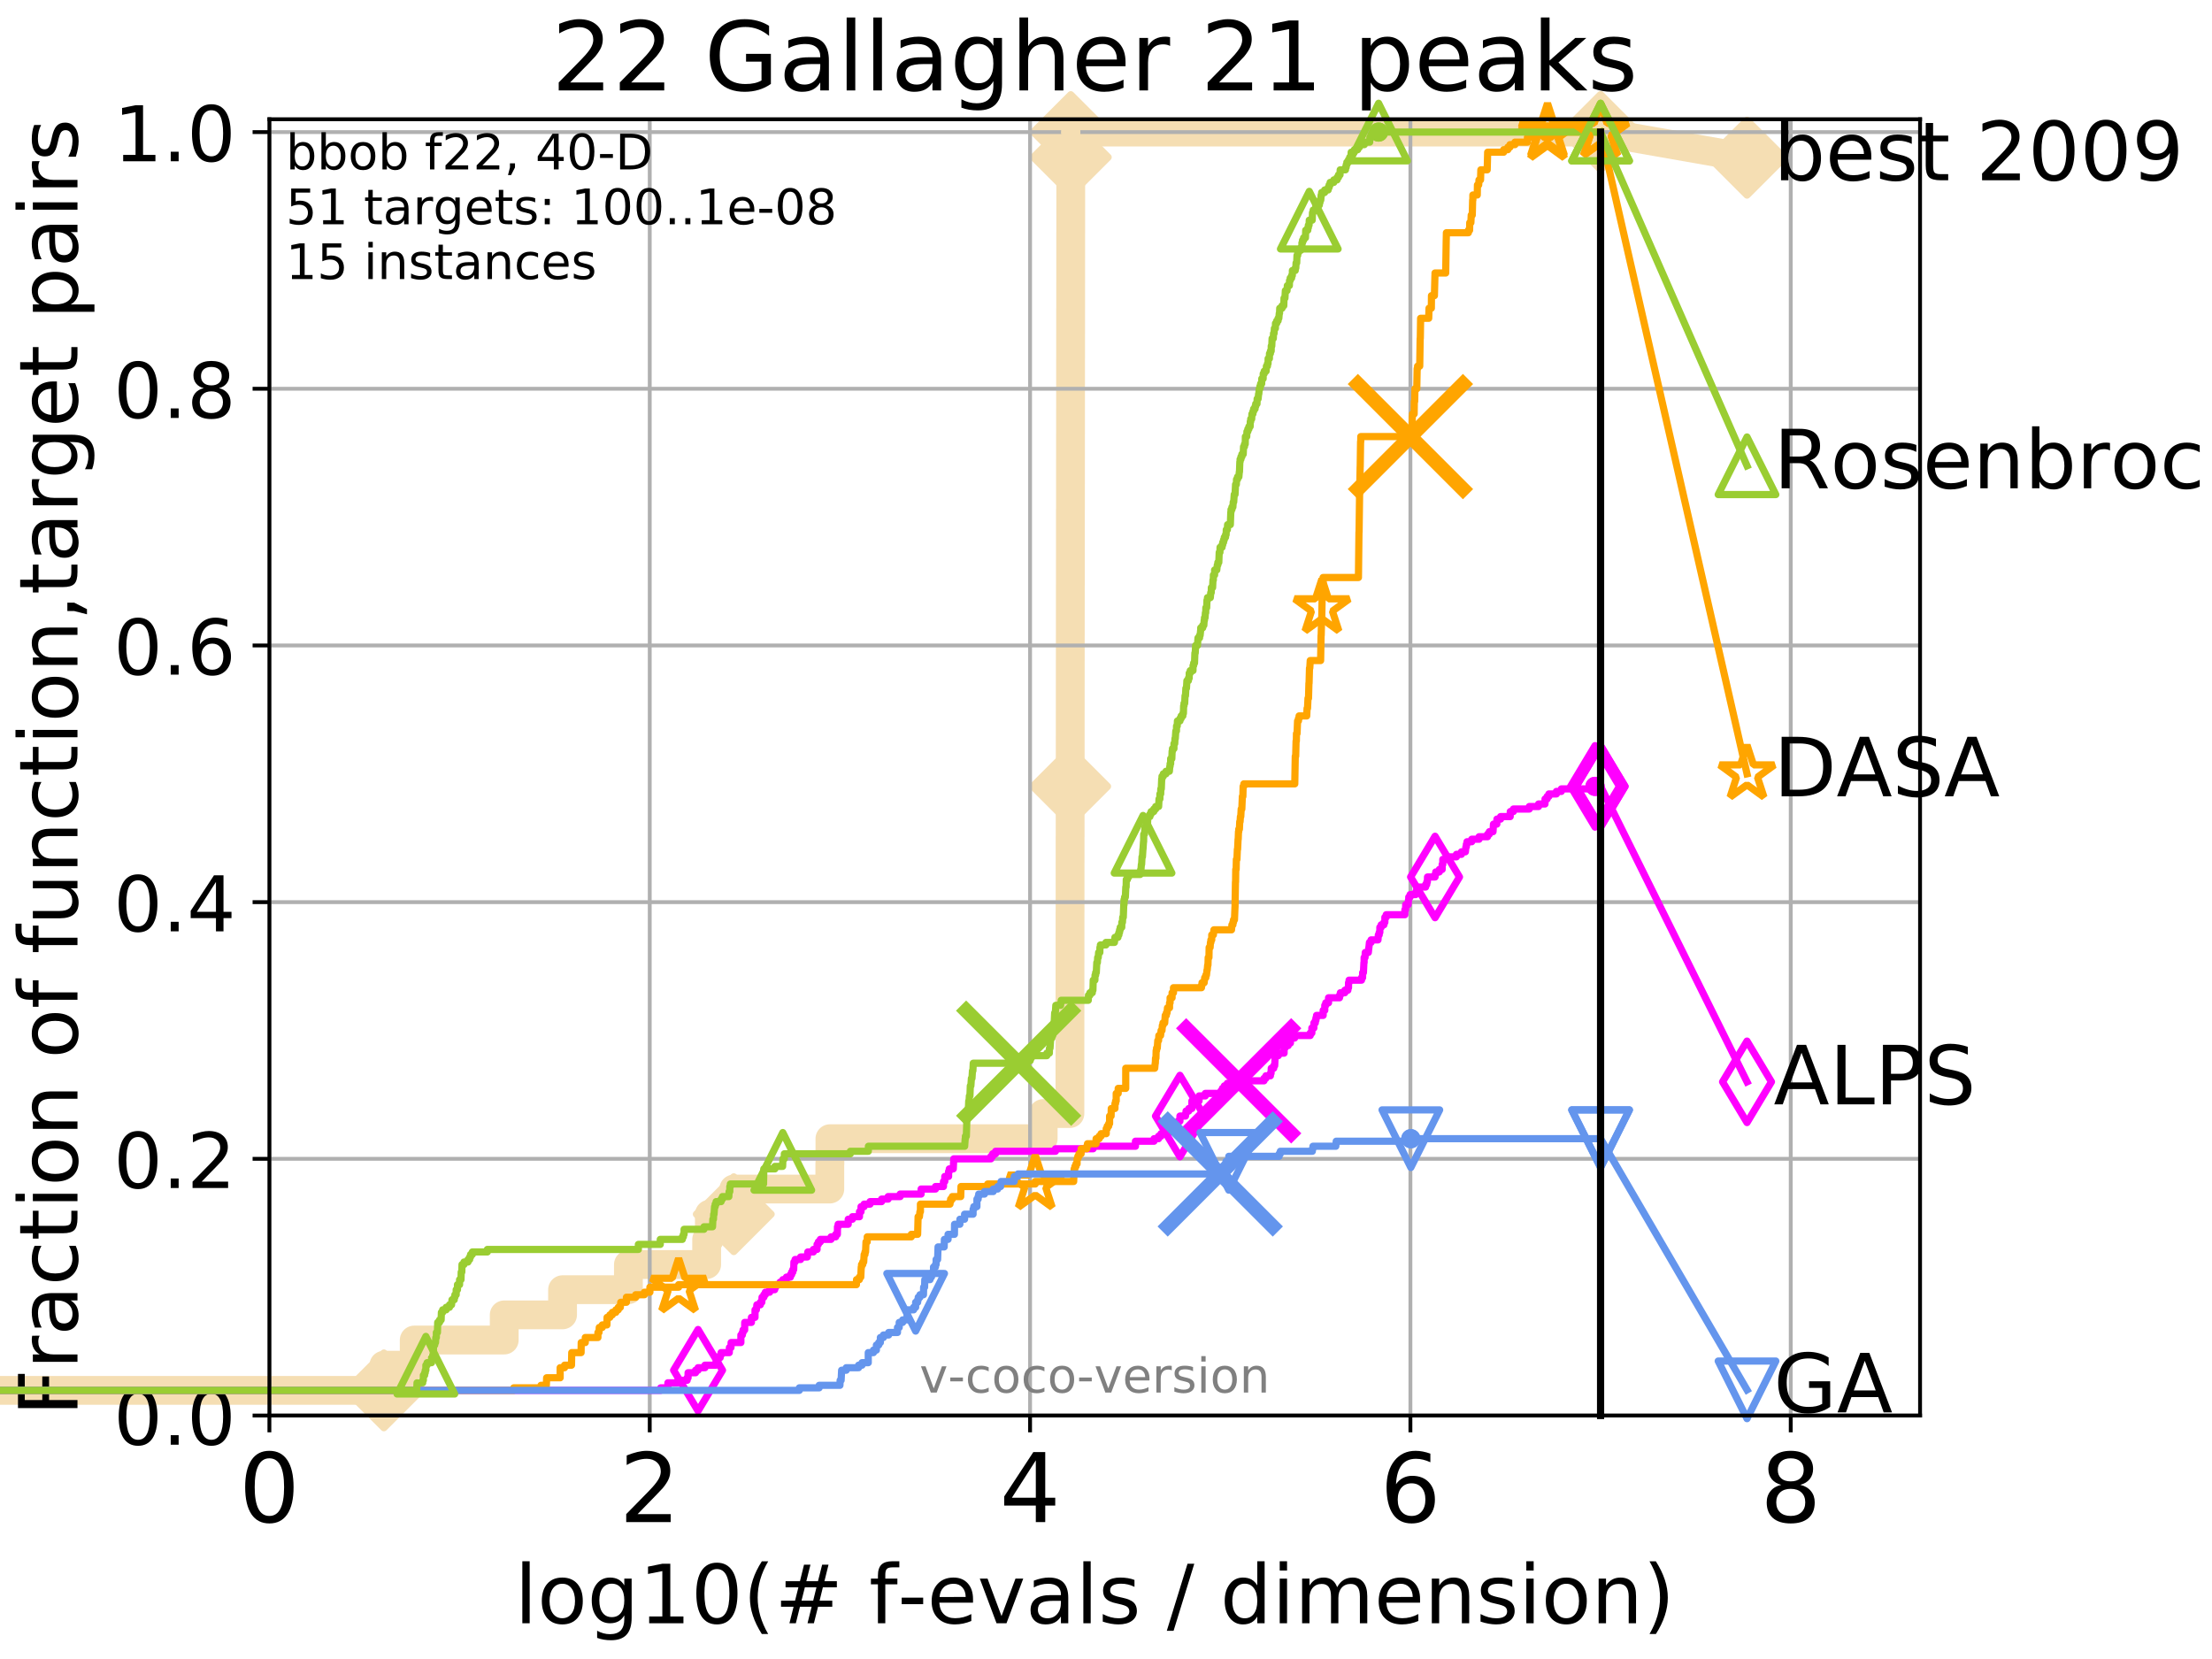 <?xml version="1.0" encoding="utf-8" standalone="no"?>
<!DOCTYPE svg PUBLIC "-//W3C//DTD SVG 1.1//EN"
  "http://www.w3.org/Graphics/SVG/1.1/DTD/svg11.dtd">
<!-- Created with matplotlib (http://matplotlib.org/) -->
<svg height="345.6pt" version="1.1" viewBox="0 0 460.8 345.6" width="460.8pt" xmlns="http://www.w3.org/2000/svg" xmlns:xlink="http://www.w3.org/1999/xlink">
 <defs>
  <style type="text/css">
*{stroke-linecap:butt;stroke-linejoin:round;}
  </style>
 </defs>
 <g id="figure_1">
  <g id="patch_1">
   <path d="M 0 345.6 
L 460.8 345.6 
L 460.8 0 
L 0 0 
z
" style="fill:#ffffff;"/>
  </g>
  <g id="axes_1">
   <g id="patch_2">
    <path d="M 56.12 294.88 
L 399.984 294.88 
L 399.984 24.84 
L 56.12 24.84 
z
" style="fill:#ffffff;"/>
   </g>
   <g id="line2d_1">
    <path d="M -1 289.638 
L 79.971 289.638 
L 79.971 284.395 
L 86.289 284.395 
L 86.289 279.153 
L 105.041 279.153 
L 105.041 273.91 
L 117.191 273.91 
L 117.191 268.668 
L 130.91 268.668 
L 130.91 263.425 
L 147.21 263.425 
L 147.21 258.183 
L 147.773 258.183 
L 147.773 252.94 
L 152.859 252.94 
L 152.859 247.698 
L 172.865 247.698 
L 172.865 242.455 
L 172.886 242.455 
L 172.886 237.213 
L 217.315 237.213 
L 217.315 231.97 
L 222.885 231.97 
L 222.885 226.728 
L 222.886 226.728 
L 222.886 221.485 
L 222.888 221.485 
L 222.888 216.243 
L 222.893 216.243 
L 222.893 211 
L 222.896 211 
L 222.896 205.758 
L 222.899 205.758 
L 222.899 200.515 
L 222.903 200.515 
L 222.903 195.273 
L 222.907 195.273 
L 222.907 190.03 
L 222.915 190.03 
L 222.915 184.788 
L 222.916 184.788 
L 222.916 179.546 
L 222.92 179.546 
L 222.92 174.303 
L 222.93 174.303 
L 222.93 169.061 
L 222.932 169.061 
L 222.932 163.818 
L 222.936 163.818 
L 222.936 158.576 
L 222.946 158.576 
L 222.946 153.333 
L 222.948 153.333 
L 222.948 148.091 
L 222.952 148.091 
L 222.952 142.848 
L 222.956 142.848 
L 222.956 137.606 
L 222.96 137.606 
L 222.96 132.363 
L 222.966 132.363 
L 222.966 127.121 
L 222.97 127.121 
L 222.97 121.878 
L 222.979 121.878 
L 222.979 116.636 
L 222.983 116.636 
L 222.983 111.393 
L 222.986 111.393 
L 222.986 106.151 
L 222.998 106.151 
L 222.998 100.908 
L 223.002 100.908 
L 223.002 95.666 
L 223.004 95.666 
L 223.004 90.423 
L 223.012 90.423 
L 223.012 85.181 
L 223.017 85.181 
L 223.017 79.938 
L 223.019 79.938 
L 223.019 74.696 
L 223.026 74.696 
L 223.026 69.453 
L 223.031 69.453 
L 223.031 64.211 
L 223.038 64.211 
L 223.038 58.969 
L 223.042 58.969 
L 223.042 53.726 
L 223.045 53.726 
L 223.045 48.484 
L 223.053 48.484 
L 223.053 43.241 
L 223.055 43.241 
L 223.055 37.999 
L 223.057 37.999 
L 223.057 32.756 
L 223.064 32.756 
L 223.064 27.514 
L 333.43 27.514 
" style="fill:none;stroke:#f5deb3;stroke-linecap:square;stroke-width:6;"/>
   </g>
   <g id="line2d_2">
    <defs>
     <path d="M -0 7.778 
L 7.778 0 
L 0 -7.778 
L -7.778 -0 
z
" id="m5a585b7b8e" style="stroke:#f5deb3;stroke-linejoin:miter;stroke-width:1.5;"/>
    </defs>
    <g>
     <use style="fill:#f5deb3;stroke:#f5deb3;stroke-linejoin:miter;stroke-width:1.5;" x="79.971" xlink:href="#m5a585b7b8e" y="289.638"/>
     <use style="fill:#f5deb3;stroke:#f5deb3;stroke-linejoin:miter;stroke-width:1.5;" x="152.859" xlink:href="#m5a585b7b8e" y="252.94"/>
     <use style="fill:#f5deb3;stroke:#f5deb3;stroke-linejoin:miter;stroke-width:1.5;" x="222.936" xlink:href="#m5a585b7b8e" y="163.818"/>
     <use style="fill:#f5deb3;stroke:#f5deb3;stroke-linejoin:miter;stroke-width:1.5;" x="223.064" xlink:href="#m5a585b7b8e" y="32.756"/>
     <use style="fill:#f5deb3;stroke:#f5deb3;stroke-linejoin:miter;stroke-width:1.5;" x="223.064" xlink:href="#m5a585b7b8e" y="27.514"/>
     <use style="fill:#f5deb3;stroke:#f5deb3;stroke-linejoin:miter;stroke-width:1.5;" x="333.43" xlink:href="#m5a585b7b8e" y="27.514"/>
    </g>
   </g>
   <g id="line2d_3">
    <path style="fill:none;stroke:#f5deb3;stroke-linecap:square;stroke-width:6;"/>
    <g/>
   </g>
   <g id="line2d_4">
    <path d="M 333.43 27.514 
L 363.934 32.861 
" style="fill:none;stroke:#f5deb3;stroke-linecap:square;stroke-width:6;"/>
    <g>
     <use style="fill:#f5deb3;stroke:#f5deb3;stroke-linejoin:miter;stroke-width:1.5;" x="333.43" xlink:href="#m5a585b7b8e" y="27.514"/>
     <use style="fill:#f5deb3;stroke:#f5deb3;stroke-linejoin:miter;stroke-width:1.5;" x="363.934" xlink:href="#m5a585b7b8e" y="32.861"/>
    </g>
   </g>
   <g id="matplotlib.axis_1">
    <g id="xtick_1">
     <g id="line2d_5">
      <path clip-path="url(#pe4cb2f79c5)" d="M 56.12 294.88 
L 56.12 24.84 
" style="fill:none;stroke:#b0b0b0;stroke-linecap:square;stroke-width:0.8;"/>
     </g>
     <g id="line2d_6">
      <defs>
       <path d="M 0 0 
L 0 3.5 
" id="mab12173749" style="stroke:#000000;stroke-width:0.8;"/>
      </defs>
      <g>
       <use style="stroke:#000000;stroke-width:0.8;" x="56.12" xlink:href="#mab12173749" y="294.88"/>
      </g>
     </g>
     <g id="text_1">
      <!-- 0 -->
      <defs>
       <path d="M 31.781 66.406 
Q 24.172 66.406 20.328 58.906 
Q 16.5 51.422 16.5 36.375 
Q 16.5 21.391 20.328 13.891 
Q 24.172 6.391 31.781 6.391 
Q 39.453 6.391 43.281 13.891 
Q 47.125 21.391 47.125 36.375 
Q 47.125 51.422 43.281 58.906 
Q 39.453 66.406 31.781 66.406 
z
M 31.781 74.219 
Q 44.047 74.219 50.516 64.516 
Q 56.984 54.828 56.984 36.375 
Q 56.984 17.969 50.516 8.266 
Q 44.047 -1.422 31.781 -1.422 
Q 19.531 -1.422 13.062 8.266 
Q 6.594 17.969 6.594 36.375 
Q 6.594 54.828 13.062 64.516 
Q 19.531 74.219 31.781 74.219 
z
" id="DejaVuSans-30"/>
      </defs>
      <g transform="translate(49.758 317.077)scale(0.2 -0.2)">
       <use xlink:href="#DejaVuSans-30"/>
      </g>
     </g>
    </g>
    <g id="xtick_2">
     <g id="line2d_7">
      <path clip-path="url(#pe4cb2f79c5)" d="M 135.351 294.88 
L 135.351 24.84 
" style="fill:none;stroke:#b0b0b0;stroke-linecap:square;stroke-width:0.8;"/>
     </g>
     <g id="line2d_8">
      <g>
       <use style="stroke:#000000;stroke-width:0.8;" x="135.351" xlink:href="#mab12173749" y="294.88"/>
      </g>
     </g>
     <g id="text_2">
      <!-- 2 -->
      <defs>
       <path d="M 19.188 8.297 
L 53.609 8.297 
L 53.609 0 
L 7.328 0 
L 7.328 8.297 
Q 12.938 14.109 22.625 23.891 
Q 32.328 33.688 34.812 36.531 
Q 39.547 41.844 41.422 45.531 
Q 43.312 49.219 43.312 52.781 
Q 43.312 58.594 39.234 62.25 
Q 35.156 65.922 28.609 65.922 
Q 23.969 65.922 18.812 64.312 
Q 13.672 62.703 7.812 59.422 
L 7.812 69.391 
Q 13.766 71.781 18.938 73 
Q 24.125 74.219 28.422 74.219 
Q 39.75 74.219 46.484 68.547 
Q 53.219 62.891 53.219 53.422 
Q 53.219 48.922 51.531 44.891 
Q 49.859 40.875 45.406 35.406 
Q 44.188 33.984 37.641 27.219 
Q 31.109 20.453 19.188 8.297 
z
" id="DejaVuSans-32"/>
      </defs>
      <g transform="translate(128.989 317.077)scale(0.2 -0.2)">
       <use xlink:href="#DejaVuSans-32"/>
      </g>
     </g>
    </g>
    <g id="xtick_3">
     <g id="line2d_9">
      <path clip-path="url(#pe4cb2f79c5)" d="M 214.583 294.88 
L 214.583 24.84 
" style="fill:none;stroke:#b0b0b0;stroke-linecap:square;stroke-width:0.8;"/>
     </g>
     <g id="line2d_10">
      <g>
       <use style="stroke:#000000;stroke-width:0.8;" x="214.583" xlink:href="#mab12173749" y="294.88"/>
      </g>
     </g>
     <g id="text_3">
      <!-- 4 -->
      <defs>
       <path d="M 37.797 64.312 
L 12.891 25.391 
L 37.797 25.391 
z
M 35.203 72.906 
L 47.609 72.906 
L 47.609 25.391 
L 58.016 25.391 
L 58.016 17.188 
L 47.609 17.188 
L 47.609 0 
L 37.797 0 
L 37.797 17.188 
L 4.891 17.188 
L 4.891 26.703 
z
" id="DejaVuSans-34"/>
      </defs>
      <g transform="translate(208.22 317.077)scale(0.2 -0.2)">
       <use xlink:href="#DejaVuSans-34"/>
      </g>
     </g>
    </g>
    <g id="xtick_4">
     <g id="line2d_11">
      <path clip-path="url(#pe4cb2f79c5)" d="M 293.814 294.88 
L 293.814 24.84 
" style="fill:none;stroke:#b0b0b0;stroke-linecap:square;stroke-width:0.8;"/>
     </g>
     <g id="line2d_12">
      <g>
       <use style="stroke:#000000;stroke-width:0.8;" x="293.814" xlink:href="#mab12173749" y="294.88"/>
      </g>
     </g>
     <g id="text_4">
      <!-- 6 -->
      <defs>
       <path d="M 33.016 40.375 
Q 26.375 40.375 22.484 35.828 
Q 18.609 31.297 18.609 23.391 
Q 18.609 15.531 22.484 10.953 
Q 26.375 6.391 33.016 6.391 
Q 39.656 6.391 43.531 10.953 
Q 47.406 15.531 47.406 23.391 
Q 47.406 31.297 43.531 35.828 
Q 39.656 40.375 33.016 40.375 
z
M 52.594 71.297 
L 52.594 62.312 
Q 48.875 64.062 45.094 64.984 
Q 41.312 65.922 37.594 65.922 
Q 27.828 65.922 22.672 59.328 
Q 17.531 52.734 16.797 39.406 
Q 19.672 43.656 24.016 45.922 
Q 28.375 48.188 33.594 48.188 
Q 44.578 48.188 50.953 41.516 
Q 57.328 34.859 57.328 23.391 
Q 57.328 12.156 50.688 5.359 
Q 44.047 -1.422 33.016 -1.422 
Q 20.359 -1.422 13.672 8.266 
Q 6.984 17.969 6.984 36.375 
Q 6.984 53.656 15.188 63.938 
Q 23.391 74.219 37.203 74.219 
Q 40.922 74.219 44.703 73.484 
Q 48.484 72.75 52.594 71.297 
z
" id="DejaVuSans-36"/>
      </defs>
      <g transform="translate(287.452 317.077)scale(0.2 -0.2)">
       <use xlink:href="#DejaVuSans-36"/>
      </g>
     </g>
    </g>
    <g id="xtick_5">
     <g id="line2d_13">
      <path clip-path="url(#pe4cb2f79c5)" d="M 373.045 294.88 
L 373.045 24.84 
" style="fill:none;stroke:#b0b0b0;stroke-linecap:square;stroke-width:0.8;"/>
     </g>
     <g id="line2d_14">
      <g>
       <use style="stroke:#000000;stroke-width:0.8;" x="373.045" xlink:href="#mab12173749" y="294.88"/>
      </g>
     </g>
     <g id="text_5">
      <!-- 8 -->
      <defs>
       <path d="M 31.781 34.625 
Q 24.75 34.625 20.719 30.859 
Q 16.703 27.094 16.703 20.516 
Q 16.703 13.922 20.719 10.156 
Q 24.75 6.391 31.781 6.391 
Q 38.812 6.391 42.859 10.172 
Q 46.922 13.969 46.922 20.516 
Q 46.922 27.094 42.891 30.859 
Q 38.875 34.625 31.781 34.625 
z
M 21.922 38.812 
Q 15.578 40.375 12.031 44.719 
Q 8.5 49.078 8.5 55.328 
Q 8.5 64.062 14.719 69.141 
Q 20.953 74.219 31.781 74.219 
Q 42.672 74.219 48.875 69.141 
Q 55.078 64.062 55.078 55.328 
Q 55.078 49.078 51.531 44.719 
Q 48 40.375 41.703 38.812 
Q 48.828 37.156 52.797 32.312 
Q 56.781 27.484 56.781 20.516 
Q 56.781 9.906 50.312 4.234 
Q 43.844 -1.422 31.781 -1.422 
Q 19.734 -1.422 13.25 4.234 
Q 6.781 9.906 6.781 20.516 
Q 6.781 27.484 10.781 32.312 
Q 14.797 37.156 21.922 38.812 
z
M 18.312 54.391 
Q 18.312 48.734 21.844 45.562 
Q 25.391 42.391 31.781 42.391 
Q 38.141 42.391 41.719 45.562 
Q 45.312 48.734 45.312 54.391 
Q 45.312 60.062 41.719 63.234 
Q 38.141 66.406 31.781 66.406 
Q 25.391 66.406 21.844 63.234 
Q 18.312 60.062 18.312 54.391 
z
" id="DejaVuSans-38"/>
      </defs>
      <g transform="translate(366.683 317.077)scale(0.2 -0.2)">
       <use xlink:href="#DejaVuSans-38"/>
      </g>
     </g>
    </g>
    <g id="text_6">
     <!-- log10(# f-evals / dimension) -->
     <defs>
      <path d="M 9.422 75.984 
L 18.406 75.984 
L 18.406 0 
L 9.422 0 
z
" id="DejaVuSans-6c"/>
      <path d="M 30.609 48.391 
Q 23.391 48.391 19.188 42.75 
Q 14.984 37.109 14.984 27.297 
Q 14.984 17.484 19.156 11.844 
Q 23.344 6.203 30.609 6.203 
Q 37.797 6.203 41.984 11.859 
Q 46.188 17.531 46.188 27.297 
Q 46.188 37.016 41.984 42.703 
Q 37.797 48.391 30.609 48.391 
z
M 30.609 56 
Q 42.328 56 49.016 48.375 
Q 55.719 40.766 55.719 27.297 
Q 55.719 13.875 49.016 6.219 
Q 42.328 -1.422 30.609 -1.422 
Q 18.844 -1.422 12.172 6.219 
Q 5.516 13.875 5.516 27.297 
Q 5.516 40.766 12.172 48.375 
Q 18.844 56 30.609 56 
z
" id="DejaVuSans-6f"/>
      <path d="M 45.406 27.984 
Q 45.406 37.75 41.375 43.109 
Q 37.359 48.484 30.078 48.484 
Q 22.859 48.484 18.828 43.109 
Q 14.797 37.75 14.797 27.984 
Q 14.797 18.266 18.828 12.891 
Q 22.859 7.516 30.078 7.516 
Q 37.359 7.516 41.375 12.891 
Q 45.406 18.266 45.406 27.984 
z
M 54.391 6.781 
Q 54.391 -7.172 48.188 -13.984 
Q 42 -20.797 29.203 -20.797 
Q 24.469 -20.797 20.266 -20.094 
Q 16.062 -19.391 12.109 -17.922 
L 12.109 -9.188 
Q 16.062 -11.328 19.922 -12.344 
Q 23.781 -13.375 27.781 -13.375 
Q 36.625 -13.375 41.016 -8.766 
Q 45.406 -4.156 45.406 5.172 
L 45.406 9.625 
Q 42.625 4.781 38.281 2.391 
Q 33.938 0 27.875 0 
Q 17.828 0 11.672 7.656 
Q 5.516 15.328 5.516 27.984 
Q 5.516 40.672 11.672 48.328 
Q 17.828 56 27.875 56 
Q 33.938 56 38.281 53.609 
Q 42.625 51.219 45.406 46.391 
L 45.406 54.688 
L 54.391 54.688 
z
" id="DejaVuSans-67"/>
      <path d="M 12.406 8.297 
L 28.516 8.297 
L 28.516 63.922 
L 10.984 60.406 
L 10.984 69.391 
L 28.422 72.906 
L 38.281 72.906 
L 38.281 8.297 
L 54.391 8.297 
L 54.391 0 
L 12.406 0 
z
" id="DejaVuSans-31"/>
      <path d="M 31 75.875 
Q 24.469 64.656 21.281 53.656 
Q 18.109 42.672 18.109 31.391 
Q 18.109 20.125 21.312 9.062 
Q 24.516 -2 31 -13.188 
L 23.188 -13.188 
Q 15.875 -1.703 12.234 9.375 
Q 8.594 20.453 8.594 31.391 
Q 8.594 42.281 12.203 53.312 
Q 15.828 64.359 23.188 75.875 
z
" id="DejaVuSans-28"/>
      <path d="M 51.125 44 
L 36.922 44 
L 32.812 27.688 
L 47.125 27.688 
z
M 43.797 71.781 
L 38.719 51.516 
L 52.984 51.516 
L 58.109 71.781 
L 65.922 71.781 
L 60.891 51.516 
L 76.125 51.516 
L 76.125 44 
L 58.984 44 
L 54.984 27.688 
L 70.516 27.688 
L 70.516 20.219 
L 53.078 20.219 
L 48 0 
L 40.188 0 
L 45.219 20.219 
L 30.906 20.219 
L 25.875 0 
L 18.016 0 
L 23.094 20.219 
L 7.719 20.219 
L 7.719 27.688 
L 24.906 27.688 
L 29 44 
L 13.281 44 
L 13.281 51.516 
L 30.906 51.516 
L 35.891 71.781 
z
" id="DejaVuSans-23"/>
      <path id="DejaVuSans-20"/>
      <path d="M 37.109 75.984 
L 37.109 68.5 
L 28.516 68.5 
Q 23.688 68.5 21.797 66.547 
Q 19.922 64.594 19.922 59.516 
L 19.922 54.688 
L 34.719 54.688 
L 34.719 47.703 
L 19.922 47.703 
L 19.922 0 
L 10.891 0 
L 10.891 47.703 
L 2.297 47.703 
L 2.297 54.688 
L 10.891 54.688 
L 10.891 58.5 
Q 10.891 67.625 15.141 71.797 
Q 19.391 75.984 28.609 75.984 
z
" id="DejaVuSans-66"/>
      <path d="M 4.891 31.391 
L 31.203 31.391 
L 31.203 23.391 
L 4.891 23.391 
z
" id="DejaVuSans-2d"/>
      <path d="M 56.203 29.594 
L 56.203 25.203 
L 14.891 25.203 
Q 15.484 15.922 20.484 11.062 
Q 25.484 6.203 34.422 6.203 
Q 39.594 6.203 44.453 7.469 
Q 49.312 8.734 54.109 11.281 
L 54.109 2.781 
Q 49.266 0.734 44.188 -0.344 
Q 39.109 -1.422 33.891 -1.422 
Q 20.797 -1.422 13.156 6.188 
Q 5.516 13.812 5.516 26.812 
Q 5.516 40.234 12.766 48.109 
Q 20.016 56 32.328 56 
Q 43.359 56 49.781 48.891 
Q 56.203 41.797 56.203 29.594 
z
M 47.219 32.234 
Q 47.125 39.594 43.094 43.984 
Q 39.062 48.391 32.422 48.391 
Q 24.906 48.391 20.391 44.141 
Q 15.875 39.891 15.188 32.172 
z
" id="DejaVuSans-65"/>
      <path d="M 2.984 54.688 
L 12.5 54.688 
L 29.594 8.797 
L 46.688 54.688 
L 56.203 54.688 
L 35.688 0 
L 23.484 0 
z
" id="DejaVuSans-76"/>
      <path d="M 34.281 27.484 
Q 23.391 27.484 19.188 25 
Q 14.984 22.516 14.984 16.5 
Q 14.984 11.719 18.141 8.906 
Q 21.297 6.109 26.703 6.109 
Q 34.188 6.109 38.703 11.406 
Q 43.219 16.703 43.219 25.484 
L 43.219 27.484 
z
M 52.203 31.203 
L 52.203 0 
L 43.219 0 
L 43.219 8.297 
Q 40.141 3.328 35.547 0.953 
Q 30.953 -1.422 24.312 -1.422 
Q 15.922 -1.422 10.953 3.297 
Q 6 8.016 6 15.922 
Q 6 25.141 12.172 29.828 
Q 18.359 34.516 30.609 34.516 
L 43.219 34.516 
L 43.219 35.406 
Q 43.219 41.609 39.141 45 
Q 35.062 48.391 27.688 48.391 
Q 23 48.391 18.547 47.266 
Q 14.109 46.141 10.016 43.891 
L 10.016 52.203 
Q 14.938 54.109 19.578 55.047 
Q 24.219 56 28.609 56 
Q 40.484 56 46.344 49.844 
Q 52.203 43.703 52.203 31.203 
z
" id="DejaVuSans-61"/>
      <path d="M 44.281 53.078 
L 44.281 44.578 
Q 40.484 46.531 36.375 47.5 
Q 32.281 48.484 27.875 48.484 
Q 21.188 48.484 17.844 46.438 
Q 14.5 44.391 14.5 40.281 
Q 14.5 37.156 16.891 35.375 
Q 19.281 33.594 26.516 31.984 
L 29.594 31.297 
Q 39.156 29.25 43.188 25.516 
Q 47.219 21.781 47.219 15.094 
Q 47.219 7.469 41.188 3.016 
Q 35.156 -1.422 24.609 -1.422 
Q 20.219 -1.422 15.453 -0.562 
Q 10.688 0.297 5.422 2 
L 5.422 11.281 
Q 10.406 8.688 15.234 7.391 
Q 20.062 6.109 24.812 6.109 
Q 31.156 6.109 34.562 8.281 
Q 37.984 10.453 37.984 14.406 
Q 37.984 18.062 35.516 20.016 
Q 33.062 21.969 24.703 23.781 
L 21.578 24.516 
Q 13.234 26.266 9.516 29.906 
Q 5.812 33.547 5.812 39.891 
Q 5.812 47.609 11.281 51.797 
Q 16.75 56 26.812 56 
Q 31.781 56 36.172 55.266 
Q 40.578 54.547 44.281 53.078 
z
" id="DejaVuSans-73"/>
      <path d="M 25.391 72.906 
L 33.688 72.906 
L 8.297 -9.281 
L 0 -9.281 
z
" id="DejaVuSans-2f"/>
      <path d="M 45.406 46.391 
L 45.406 75.984 
L 54.391 75.984 
L 54.391 0 
L 45.406 0 
L 45.406 8.203 
Q 42.578 3.328 38.25 0.953 
Q 33.938 -1.422 27.875 -1.422 
Q 17.969 -1.422 11.734 6.484 
Q 5.516 14.406 5.516 27.297 
Q 5.516 40.188 11.734 48.094 
Q 17.969 56 27.875 56 
Q 33.938 56 38.25 53.625 
Q 42.578 51.266 45.406 46.391 
z
M 14.797 27.297 
Q 14.797 17.391 18.875 11.75 
Q 22.953 6.109 30.078 6.109 
Q 37.203 6.109 41.297 11.75 
Q 45.406 17.391 45.406 27.297 
Q 45.406 37.203 41.297 42.844 
Q 37.203 48.484 30.078 48.484 
Q 22.953 48.484 18.875 42.844 
Q 14.797 37.203 14.797 27.297 
z
" id="DejaVuSans-64"/>
      <path d="M 9.422 54.688 
L 18.406 54.688 
L 18.406 0 
L 9.422 0 
z
M 9.422 75.984 
L 18.406 75.984 
L 18.406 64.594 
L 9.422 64.594 
z
" id="DejaVuSans-69"/>
      <path d="M 52 44.188 
Q 55.375 50.25 60.062 53.125 
Q 64.75 56 71.094 56 
Q 79.641 56 84.281 50.016 
Q 88.922 44.047 88.922 33.016 
L 88.922 0 
L 79.891 0 
L 79.891 32.719 
Q 79.891 40.578 77.094 44.375 
Q 74.312 48.188 68.609 48.188 
Q 61.625 48.188 57.562 43.547 
Q 53.516 38.922 53.516 30.906 
L 53.516 0 
L 44.484 0 
L 44.484 32.719 
Q 44.484 40.625 41.703 44.406 
Q 38.922 48.188 33.109 48.188 
Q 26.219 48.188 22.156 43.531 
Q 18.109 38.875 18.109 30.906 
L 18.109 0 
L 9.078 0 
L 9.078 54.688 
L 18.109 54.688 
L 18.109 46.188 
Q 21.188 51.219 25.484 53.609 
Q 29.781 56 35.688 56 
Q 41.656 56 45.828 52.969 
Q 50 49.953 52 44.188 
z
" id="DejaVuSans-6d"/>
      <path d="M 54.891 33.016 
L 54.891 0 
L 45.906 0 
L 45.906 32.719 
Q 45.906 40.484 42.875 44.328 
Q 39.844 48.188 33.797 48.188 
Q 26.516 48.188 22.312 43.547 
Q 18.109 38.922 18.109 30.906 
L 18.109 0 
L 9.078 0 
L 9.078 54.688 
L 18.109 54.688 
L 18.109 46.188 
Q 21.344 51.125 25.703 53.562 
Q 30.078 56 35.797 56 
Q 45.219 56 50.047 50.172 
Q 54.891 44.344 54.891 33.016 
z
" id="DejaVuSans-6e"/>
      <path d="M 8.016 75.875 
L 15.828 75.875 
Q 23.141 64.359 26.781 53.312 
Q 30.422 42.281 30.422 31.391 
Q 30.422 20.453 26.781 9.375 
Q 23.141 -1.703 15.828 -13.188 
L 8.016 -13.188 
Q 14.5 -2 17.703 9.062 
Q 20.906 20.125 20.906 31.391 
Q 20.906 42.672 17.703 53.656 
Q 14.5 64.656 8.016 75.875 
z
" id="DejaVuSans-29"/>
     </defs>
     <g transform="translate(107.211 338.154)scale(0.17 -0.17)">
      <use xlink:href="#DejaVuSans-6c"/>
      <use x="27.783" xlink:href="#DejaVuSans-6f"/>
      <use x="88.965" xlink:href="#DejaVuSans-67"/>
      <use x="152.441" xlink:href="#DejaVuSans-31"/>
      <use x="216.064" xlink:href="#DejaVuSans-30"/>
      <use x="279.688" xlink:href="#DejaVuSans-28"/>
      <use x="318.701" xlink:href="#DejaVuSans-23"/>
      <use x="402.49" xlink:href="#DejaVuSans-20"/>
      <use x="434.277" xlink:href="#DejaVuSans-66"/>
      <use x="469.404" xlink:href="#DejaVuSans-2d"/>
      <use x="505.488" xlink:href="#DejaVuSans-65"/>
      <use x="567.012" xlink:href="#DejaVuSans-76"/>
      <use x="626.191" xlink:href="#DejaVuSans-61"/>
      <use x="687.471" xlink:href="#DejaVuSans-6c"/>
      <use x="715.254" xlink:href="#DejaVuSans-73"/>
      <use x="767.354" xlink:href="#DejaVuSans-20"/>
      <use x="799.141" xlink:href="#DejaVuSans-2f"/>
      <use x="832.832" xlink:href="#DejaVuSans-20"/>
      <use x="864.619" xlink:href="#DejaVuSans-64"/>
      <use x="928.096" xlink:href="#DejaVuSans-69"/>
      <use x="955.879" xlink:href="#DejaVuSans-6d"/>
      <use x="1053.291" xlink:href="#DejaVuSans-65"/>
      <use x="1114.814" xlink:href="#DejaVuSans-6e"/>
      <use x="1178.193" xlink:href="#DejaVuSans-73"/>
      <use x="1230.293" xlink:href="#DejaVuSans-69"/>
      <use x="1258.076" xlink:href="#DejaVuSans-6f"/>
      <use x="1319.258" xlink:href="#DejaVuSans-6e"/>
      <use x="1382.637" xlink:href="#DejaVuSans-29"/>
     </g>
    </g>
   </g>
   <g id="matplotlib.axis_2">
    <g id="ytick_1">
     <g id="line2d_15">
      <path clip-path="url(#pe4cb2f79c5)" d="M 56.12 294.88 
L 399.984 294.88 
" style="fill:none;stroke:#b0b0b0;stroke-linecap:square;stroke-width:0.8;"/>
     </g>
     <g id="line2d_16">
      <defs>
       <path d="M 0 0 
L -3.5 0 
" id="me5e68698ad" style="stroke:#000000;stroke-width:0.8;"/>
      </defs>
      <g>
       <use style="stroke:#000000;stroke-width:0.8;" x="56.12" xlink:href="#me5e68698ad" y="294.88"/>
      </g>
     </g>
     <g id="text_7">
      <!-- 0.0 -->
      <defs>
       <path d="M 10.688 12.406 
L 21 12.406 
L 21 0 
L 10.688 0 
z
" id="DejaVuSans-2e"/>
      </defs>
      <g transform="translate(23.675 300.959)scale(0.16 -0.16)">
       <use xlink:href="#DejaVuSans-30"/>
       <use x="63.623" xlink:href="#DejaVuSans-2e"/>
       <use x="95.41" xlink:href="#DejaVuSans-30"/>
      </g>
     </g>
    </g>
    <g id="ytick_2">
     <g id="line2d_17">
      <path clip-path="url(#pe4cb2f79c5)" d="M 56.12 241.407 
L 399.984 241.407 
" style="fill:none;stroke:#b0b0b0;stroke-linecap:square;stroke-width:0.8;"/>
     </g>
     <g id="line2d_18">
      <g>
       <use style="stroke:#000000;stroke-width:0.8;" x="56.12" xlink:href="#me5e68698ad" y="241.407"/>
      </g>
     </g>
     <g id="text_8">
      <!-- 0.2 -->
      <g transform="translate(23.675 247.485)scale(0.16 -0.16)">
       <use xlink:href="#DejaVuSans-30"/>
       <use x="63.623" xlink:href="#DejaVuSans-2e"/>
       <use x="95.41" xlink:href="#DejaVuSans-32"/>
      </g>
     </g>
    </g>
    <g id="ytick_3">
     <g id="line2d_19">
      <path clip-path="url(#pe4cb2f79c5)" d="M 56.12 187.933 
L 399.984 187.933 
" style="fill:none;stroke:#b0b0b0;stroke-linecap:square;stroke-width:0.8;"/>
     </g>
     <g id="line2d_20">
      <g>
       <use style="stroke:#000000;stroke-width:0.8;" x="56.12" xlink:href="#me5e68698ad" y="187.933"/>
      </g>
     </g>
     <g id="text_9">
      <!-- 0.4 -->
      <g transform="translate(23.675 194.012)scale(0.16 -0.16)">
       <use xlink:href="#DejaVuSans-30"/>
       <use x="63.623" xlink:href="#DejaVuSans-2e"/>
       <use x="95.41" xlink:href="#DejaVuSans-34"/>
      </g>
     </g>
    </g>
    <g id="ytick_4">
     <g id="line2d_21">
      <path clip-path="url(#pe4cb2f79c5)" d="M 56.12 134.46 
L 399.984 134.46 
" style="fill:none;stroke:#b0b0b0;stroke-linecap:square;stroke-width:0.8;"/>
     </g>
     <g id="line2d_22">
      <g>
       <use style="stroke:#000000;stroke-width:0.8;" x="56.12" xlink:href="#me5e68698ad" y="134.46"/>
      </g>
     </g>
     <g id="text_10">
      <!-- 0.6 -->
      <g transform="translate(23.675 140.539)scale(0.16 -0.16)">
       <use xlink:href="#DejaVuSans-30"/>
       <use x="63.623" xlink:href="#DejaVuSans-2e"/>
       <use x="95.41" xlink:href="#DejaVuSans-36"/>
      </g>
     </g>
    </g>
    <g id="ytick_5">
     <g id="line2d_23">
      <path clip-path="url(#pe4cb2f79c5)" d="M 56.12 80.987 
L 399.984 80.987 
" style="fill:none;stroke:#b0b0b0;stroke-linecap:square;stroke-width:0.8;"/>
     </g>
     <g id="line2d_24">
      <g>
       <use style="stroke:#000000;stroke-width:0.8;" x="56.12" xlink:href="#me5e68698ad" y="80.987"/>
      </g>
     </g>
     <g id="text_11">
      <!-- 0.8 -->
      <g transform="translate(23.675 87.066)scale(0.16 -0.16)">
       <use xlink:href="#DejaVuSans-30"/>
       <use x="63.623" xlink:href="#DejaVuSans-2e"/>
       <use x="95.41" xlink:href="#DejaVuSans-38"/>
      </g>
     </g>
    </g>
    <g id="ytick_6">
     <g id="line2d_25">
      <path clip-path="url(#pe4cb2f79c5)" d="M 56.12 27.514 
L 399.984 27.514 
" style="fill:none;stroke:#b0b0b0;stroke-linecap:square;stroke-width:0.8;"/>
     </g>
     <g id="line2d_26">
      <g>
       <use style="stroke:#000000;stroke-width:0.8;" x="56.12" xlink:href="#me5e68698ad" y="27.514"/>
      </g>
     </g>
     <g id="text_12">
      <!-- 1.0 -->
      <g transform="translate(23.675 33.592)scale(0.16 -0.16)">
       <use xlink:href="#DejaVuSans-31"/>
       <use x="63.623" xlink:href="#DejaVuSans-2e"/>
       <use x="95.41" xlink:href="#DejaVuSans-30"/>
      </g>
     </g>
    </g>
    <g id="text_13">
     <!-- Fraction of function,target pairs -->
     <defs>
      <path d="M 9.812 72.906 
L 51.703 72.906 
L 51.703 64.594 
L 19.672 64.594 
L 19.672 43.109 
L 48.578 43.109 
L 48.578 34.812 
L 19.672 34.812 
L 19.672 0 
L 9.812 0 
z
" id="DejaVuSans-46"/>
      <path d="M 41.109 46.297 
Q 39.594 47.172 37.812 47.578 
Q 36.031 48 33.891 48 
Q 26.266 48 22.188 43.047 
Q 18.109 38.094 18.109 28.812 
L 18.109 0 
L 9.078 0 
L 9.078 54.688 
L 18.109 54.688 
L 18.109 46.188 
Q 20.953 51.172 25.484 53.578 
Q 30.031 56 36.531 56 
Q 37.453 56 38.578 55.875 
Q 39.703 55.766 41.062 55.516 
z
" id="DejaVuSans-72"/>
      <path d="M 48.781 52.594 
L 48.781 44.188 
Q 44.969 46.297 41.141 47.344 
Q 37.312 48.391 33.406 48.391 
Q 24.656 48.391 19.812 42.844 
Q 14.984 37.312 14.984 27.297 
Q 14.984 17.281 19.812 11.734 
Q 24.656 6.203 33.406 6.203 
Q 37.312 6.203 41.141 7.25 
Q 44.969 8.297 48.781 10.406 
L 48.781 2.094 
Q 45.016 0.344 40.984 -0.531 
Q 36.969 -1.422 32.422 -1.422 
Q 20.062 -1.422 12.781 6.344 
Q 5.516 14.109 5.516 27.297 
Q 5.516 40.672 12.859 48.328 
Q 20.219 56 33.016 56 
Q 37.156 56 41.109 55.141 
Q 45.062 54.297 48.781 52.594 
z
" id="DejaVuSans-63"/>
      <path d="M 18.312 70.219 
L 18.312 54.688 
L 36.812 54.688 
L 36.812 47.703 
L 18.312 47.703 
L 18.312 18.016 
Q 18.312 11.328 20.141 9.422 
Q 21.969 7.516 27.594 7.516 
L 36.812 7.516 
L 36.812 0 
L 27.594 0 
Q 17.188 0 13.234 3.875 
Q 9.281 7.766 9.281 18.016 
L 9.281 47.703 
L 2.688 47.703 
L 2.688 54.688 
L 9.281 54.688 
L 9.281 70.219 
z
" id="DejaVuSans-74"/>
      <path d="M 8.5 21.578 
L 8.5 54.688 
L 17.484 54.688 
L 17.484 21.922 
Q 17.484 14.156 20.5 10.266 
Q 23.531 6.391 29.594 6.391 
Q 36.859 6.391 41.078 11.031 
Q 45.312 15.672 45.312 23.688 
L 45.312 54.688 
L 54.297 54.688 
L 54.297 0 
L 45.312 0 
L 45.312 8.406 
Q 42.047 3.422 37.719 1 
Q 33.406 -1.422 27.688 -1.422 
Q 18.266 -1.422 13.375 4.438 
Q 8.5 10.297 8.5 21.578 
z
M 31.109 56 
z
" id="DejaVuSans-75"/>
      <path d="M 11.719 12.406 
L 22.016 12.406 
L 22.016 4 
L 14.016 -11.625 
L 7.719 -11.625 
L 11.719 4 
z
" id="DejaVuSans-2c"/>
      <path d="M 18.109 8.203 
L 18.109 -20.797 
L 9.078 -20.797 
L 9.078 54.688 
L 18.109 54.688 
L 18.109 46.391 
Q 20.953 51.266 25.266 53.625 
Q 29.594 56 35.594 56 
Q 45.562 56 51.781 48.094 
Q 58.016 40.188 58.016 27.297 
Q 58.016 14.406 51.781 6.484 
Q 45.562 -1.422 35.594 -1.422 
Q 29.594 -1.422 25.266 0.953 
Q 20.953 3.328 18.109 8.203 
z
M 48.688 27.297 
Q 48.688 37.203 44.609 42.844 
Q 40.531 48.484 33.406 48.484 
Q 26.266 48.484 22.188 42.844 
Q 18.109 37.203 18.109 27.297 
Q 18.109 17.391 22.188 11.75 
Q 26.266 6.109 33.406 6.109 
Q 40.531 6.109 44.609 11.75 
Q 48.688 17.391 48.688 27.297 
z
" id="DejaVuSans-70"/>
     </defs>
     <g transform="translate(16.14 294.999)rotate(-90)scale(0.17 -0.17)">
      <use xlink:href="#DejaVuSans-46"/>
      <use x="57.41" xlink:href="#DejaVuSans-72"/>
      <use x="98.523" xlink:href="#DejaVuSans-61"/>
      <use x="159.803" xlink:href="#DejaVuSans-63"/>
      <use x="214.783" xlink:href="#DejaVuSans-74"/>
      <use x="253.992" xlink:href="#DejaVuSans-69"/>
      <use x="281.775" xlink:href="#DejaVuSans-6f"/>
      <use x="342.957" xlink:href="#DejaVuSans-6e"/>
      <use x="406.336" xlink:href="#DejaVuSans-20"/>
      <use x="438.123" xlink:href="#DejaVuSans-6f"/>
      <use x="499.305" xlink:href="#DejaVuSans-66"/>
      <use x="534.51" xlink:href="#DejaVuSans-20"/>
      <use x="566.297" xlink:href="#DejaVuSans-66"/>
      <use x="601.502" xlink:href="#DejaVuSans-75"/>
      <use x="664.881" xlink:href="#DejaVuSans-6e"/>
      <use x="728.26" xlink:href="#DejaVuSans-63"/>
      <use x="783.24" xlink:href="#DejaVuSans-74"/>
      <use x="822.449" xlink:href="#DejaVuSans-69"/>
      <use x="850.232" xlink:href="#DejaVuSans-6f"/>
      <use x="911.414" xlink:href="#DejaVuSans-6e"/>
      <use x="974.793" xlink:href="#DejaVuSans-2c"/>
      <use x="1006.58" xlink:href="#DejaVuSans-74"/>
      <use x="1045.789" xlink:href="#DejaVuSans-61"/>
      <use x="1107.068" xlink:href="#DejaVuSans-72"/>
      <use x="1148.166" xlink:href="#DejaVuSans-67"/>
      <use x="1211.643" xlink:href="#DejaVuSans-65"/>
      <use x="1273.166" xlink:href="#DejaVuSans-74"/>
      <use x="1312.375" xlink:href="#DejaVuSans-20"/>
      <use x="1344.162" xlink:href="#DejaVuSans-70"/>
      <use x="1407.639" xlink:href="#DejaVuSans-61"/>
      <use x="1468.918" xlink:href="#DejaVuSans-69"/>
      <use x="1496.701" xlink:href="#DejaVuSans-72"/>
      <use x="1537.814" xlink:href="#DejaVuSans-73"/>
     </g>
    </g>
   </g>
   <g id="line2d_27">
    <defs>
     <path d="M 0 1.5 
C 0.398 1.5 0.779 1.342 1.061 1.061 
C 1.342 0.779 1.5 0.398 1.5 0 
C 1.5 -0.398 1.342 -0.779 1.061 -1.061 
C 0.779 -1.342 0.398 -1.5 0 -1.5 
C -0.398 -1.5 -0.779 -1.342 -1.061 -1.061 
C -1.342 -0.779 -1.5 -0.398 -1.5 0 
C -1.5 0.398 -1.342 0.779 -1.061 1.061 
C -0.779 1.342 -0.398 1.5 0 1.5 
z
" id="m67169032d3" style="stroke:#f5deb3;"/>
    </defs>
    <g>
     <use style="fill:#f5deb3;stroke:#f5deb3;" x="223.064" xlink:href="#m67169032d3" y="27.514"/>
     <use style="fill:#f5deb3;stroke:#f5deb3;" x="223.064" xlink:href="#m67169032d3" y="27.514"/>
    </g>
   </g>
   <g id="line2d_28">
    <defs>
     <path d="M 0 1.5 
C 0.398 1.5 0.779 1.342 1.061 1.061 
C 1.342 0.779 1.5 0.398 1.5 0 
C 1.5 -0.398 1.342 -0.779 1.061 -1.061 
C 0.779 -1.342 0.398 -1.5 0 -1.5 
C -0.398 -1.5 -0.779 -1.342 -1.061 -1.061 
C -1.342 -0.779 -1.5 -0.398 -1.5 0 
C -1.5 0.398 -1.342 0.779 -1.061 1.061 
C -0.779 1.342 -0.398 1.5 0 1.5 
z
" id="m3b939c9a3d" style="stroke:#ff00ff;"/>
    </defs>
    <g>
     <use style="fill:#ff00ff;stroke:#ff00ff;" x="332.275" xlink:href="#m3b939c9a3d" y="163.818"/>
     <use style="fill:#ff00ff;stroke:#ff00ff;" x="332.275" xlink:href="#m3b939c9a3d" y="163.818"/>
    </g>
   </g>
   <g id="line2d_29">
    <path d="M -1 289.638 
L 137.64 289.638 
L 137.64 289.113 
L 139.135 289.113 
L 139.135 288.065 
L 141.22 288.065 
L 141.22 287.541 
L 143.145 287.541 
L 143.145 287.016 
L 143.341 287.016 
L 143.341 285.968 
L 144.893 285.968 
L 144.893 285.444 
L 145.419 285.444 
L 145.419 284.919 
L 146.852 284.919 
L 146.852 284.395 
L 149.111 284.395 
L 149.111 283.871 
L 149.539 283.871 
L 149.539 282.822 
L 150.024 282.822 
L 150.024 282.298 
L 150.215 282.298 
L 150.215 281.774 
L 151.923 281.774 
L 151.946 280.725 
L 152.277 280.725 
L 152.303 279.677 
L 154.34 279.677 
L 154.34 278.104 
L 154.644 278.104 
L 154.644 277.58 
L 154.792 277.58 
L 154.792 277.056 
L 155.126 277.056 
L 155.139 275.483 
L 156.534 275.483 
L 156.534 274.434 
L 157.282 274.434 
L 157.288 272.862 
L 157.564 272.862 
L 157.672 271.813 
L 158.392 271.813 
L 158.392 271.289 
L 158.7 271.289 
L 158.747 270.24 
L 159.123 270.24 
L 159.123 269.716 
L 159.435 269.716 
L 159.435 269.192 
L 160.336 269.192 
L 160.336 268.668 
L 161.377 268.668 
L 161.377 268.143 
L 161.605 268.143 
L 161.605 267.619 
L 162.506 267.619 
L 162.506 267.095 
L 163.085 267.095 
L 163.085 266.571 
L 163.827 266.571 
L 163.827 266.046 
L 164.65 266.046 
L 164.65 265.522 
L 164.914 265.522 
L 164.914 264.998 
L 165.162 264.998 
L 165.162 264.474 
L 165.338 264.474 
L 165.387 262.901 
L 165.635 262.901 
L 165.635 262.377 
L 166.778 262.377 
L 166.778 261.852 
L 168.181 261.852 
L 168.28 260.804 
L 169.441 260.804 
L 169.441 260.28 
L 170.209 260.28 
L 170.209 259.231 
L 170.477 259.231 
L 170.477 258.707 
L 170.89 258.707 
L 170.89 258.183 
L 173.119 258.183 
L 173.119 257.658 
L 174.087 257.658 
L 174.087 257.134 
L 174.44 257.134 
L 174.463 255.561 
L 174.6 255.561 
L 174.6 255.037 
L 176.701 255.037 
L 176.701 253.989 
L 177.574 253.989 
L 177.574 253.464 
L 179.042 253.464 
L 179.042 252.416 
L 179.367 252.416 
L 179.367 251.367 
L 180.007 251.367 
L 180.007 250.843 
L 181.251 250.843 
L 181.251 250.319 
L 183.652 250.319 
L 183.652 249.795 
L 185.016 249.795 
L 185.016 249.27 
L 187.519 249.27 
L 187.519 248.746 
L 191.883 248.746 
L 191.883 247.698 
L 194.885 247.698 
L 194.885 247.173 
L 196.54 247.173 
L 196.54 246.125 
L 196.816 246.125 
L 196.816 245.076 
L 197.609 245.076 
L 197.609 244.028 
L 197.756 244.028 
L 197.756 243.504 
L 198.582 243.504 
L 198.683 241.407 
L 206.423 241.407 
L 206.423 240.882 
L 206.795 240.882 
L 206.795 240.358 
L 207.397 240.358 
L 207.397 239.834 
L 219.878 239.834 
L 219.878 239.31 
L 227.718 239.31 
L 227.718 238.785 
L 236.535 238.785 
L 236.535 237.737 
L 240.405 237.737 
L 240.405 237.213 
L 241.342 237.213 
L 241.342 236.689 
L 241.861 236.689 
L 241.861 236.164 
L 243.344 236.164 
L 243.344 235.116 
L 243.781 235.116 
L 243.781 234.592 
L 244.994 234.592 
L 244.994 234.067 
L 245.419 234.067 
L 245.419 233.543 
L 245.802 233.543 
L 245.802 232.495 
L 246.963 232.495 
L 246.963 231.97 
L 247.075 231.97 
L 247.075 231.446 
L 247.65 231.446 
L 247.65 230.922 
L 248.295 230.922 
L 248.295 229.349 
L 249.789 229.349 
L 249.789 228.301 
L 251.085 228.301 
L 251.085 227.776 
L 254.342 227.776 
L 254.342 227.252 
L 254.651 227.252 
L 254.651 226.728 
L 255.06 226.728 
L 255.06 226.204 
L 255.668 226.204 
L 255.668 225.679 
L 257.497 225.679 
L 257.497 225.155 
L 263.313 225.155 
L 263.313 224.631 
L 263.71 224.631 
L 263.71 224.107 
L 264.649 224.107 
L 264.649 223.582 
L 264.786 223.582 
L 264.823 222.534 
L 265.341 222.534 
L 265.341 222.01 
L 265.541 222.01 
L 265.647 219.913 
L 266.301 219.913 
L 266.301 219.388 
L 267.5 219.388 
L 267.5 218.34 
L 267.68 218.34 
L 267.68 217.816 
L 268.353 217.816 
L 268.353 217.291 
L 268.819 217.291 
L 268.819 216.243 
L 269.695 216.243 
L 269.695 215.719 
L 272.948 215.719 
L 272.948 215.194 
L 273.283 215.194 
L 273.283 214.146 
L 273.707 214.146 
L 273.707 213.097 
L 273.999 213.097 
L 273.999 212.573 
L 274.135 212.573 
L 274.135 212.049 
L 274.261 212.049 
L 274.261 211.525 
L 275.638 211.525 
L 275.638 210.476 
L 275.974 210.476 
L 275.974 209.428 
L 276.181 209.428 
L 276.181 208.903 
L 276.761 208.903 
L 276.761 207.855 
L 279.045 207.855 
L 279.045 207.331 
L 279.222 207.331 
L 279.222 206.806 
L 280.155 206.806 
L 280.155 206.282 
L 280.785 206.282 
L 280.785 205.758 
L 280.922 205.758 
L 280.922 204.709 
L 281.036 204.709 
L 281.036 204.185 
L 283.628 204.185 
L 283.628 203.661 
L 283.852 203.661 
L 283.862 202.612 
L 284.025 202.612 
L 284.129 200.515 
L 284.172 200.515 
L 284.172 199.467 
L 284.364 199.467 
L 284.408 198.418 
L 285.049 198.418 
L 285.155 197.37 
L 285.172 197.37 
L 285.279 196.321 
L 285.621 196.321 
L 285.621 195.797 
L 287.06 195.797 
L 287.133 194.749 
L 287.316 194.749 
L 287.316 194.224 
L 287.447 194.224 
L 287.447 193.176 
L 287.728 193.176 
L 287.728 192.652 
L 288.301 192.652 
L 288.301 192.127 
L 288.492 192.127 
L 288.492 191.079 
L 288.776 191.079 
L 288.776 190.555 
L 292.658 190.555 
L 292.666 189.506 
L 292.811 189.506 
L 292.832 188.458 
L 293.338 188.458 
L 293.425 187.409 
L 293.469 187.409 
L 293.469 186.885 
L 293.747 186.885 
L 293.747 186.361 
L 294.908 186.361 
L 294.908 185.836 
L 295.12 185.836 
L 295.12 185.312 
L 295.534 185.312 
L 295.534 184.788 
L 296.98 184.788 
L 296.98 184.264 
L 297.22 184.264 
L 297.22 183.739 
L 297.343 183.739 
L 297.378 182.691 
L 298.948 182.691 
L 298.948 182.167 
L 299.091 182.167 
L 299.091 181.642 
L 299.845 181.642 
L 299.845 181.118 
L 300.43 181.118 
L 300.43 180.07 
L 300.561 180.07 
L 300.561 179.021 
L 301.671 179.021 
L 301.671 178.497 
L 303.404 178.497 
L 303.404 177.973 
L 304.446 177.973 
L 304.446 177.449 
L 305.268 177.449 
L 305.378 176.4 
L 305.47 176.4 
L 305.47 175.876 
L 305.6 175.876 
L 305.6 175.352 
L 306.586 175.352 
L 306.586 174.827 
L 308.124 174.827 
L 308.124 174.303 
L 309.885 174.303 
L 309.885 173.779 
L 310.259 173.779 
L 310.259 173.255 
L 311.023 173.255 
L 311.118 171.682 
L 311.819 171.682 
L 311.838 170.633 
L 312.601 170.633 
L 312.601 170.109 
L 314.602 170.109 
L 314.618 169.061 
L 315.267 169.061 
L 315.267 168.536 
L 318.582 168.536 
L 318.582 168.012 
L 320.509 168.012 
L 320.509 167.488 
L 321.848 167.488 
L 321.862 166.439 
L 322.291 166.439 
L 322.291 165.915 
L 322.661 165.915 
L 322.661 165.391 
L 324.232 165.391 
L 324.232 164.867 
L 325.258 164.867 
L 325.258 164.342 
L 332.275 164.342 
L 332.275 163.818 
L 333.43 163.818 
L 333.43 163.818 
" style="fill:none;stroke:#ff00ff;stroke-linecap:square;stroke-width:1.5;"/>
   </g>
   <g id="line2d_30">
    <defs>
     <path d="M -0 8.485 
L 5.091 0 
L 0 -8.485 
L -5.091 -0 
z
" id="m7ca4c3892c" style="stroke:#ff00ff;stroke-linejoin:miter;stroke-width:1.5;"/>
    </defs>
    <g>
     <use style="fill-opacity:0;stroke:#ff00ff;stroke-linejoin:miter;stroke-width:1.5;" x="145.419" xlink:href="#m7ca4c3892c" y="285.444"/>
     <use style="fill-opacity:0;stroke:#ff00ff;stroke-linejoin:miter;stroke-width:1.5;" x="245.802" xlink:href="#m7ca4c3892c" y="232.495"/>
     <use style="fill-opacity:0;stroke:#ff00ff;stroke-linejoin:miter;stroke-width:1.5;" x="298.948" xlink:href="#m7ca4c3892c" y="182.691"/>
     <use style="fill-opacity:0;stroke:#ff00ff;stroke-linejoin:miter;stroke-width:1.5;" x="332.275" xlink:href="#m7ca4c3892c" y="163.818"/>
     <use style="fill-opacity:0;stroke:#ff00ff;stroke-linejoin:miter;stroke-width:1.5;" x="333.43" xlink:href="#m7ca4c3892c" y="163.818"/>
    </g>
   </g>
   <g id="line2d_31">
    <path style="fill:none;stroke:#ff00ff;stroke-linecap:square;stroke-width:1.5;"/>
    <g/>
   </g>
   <g id="line2d_32">
    <path clip-path="url(#pe4cb2f79c5)" d="M 258.037 225.155 
" style="fill:none;stroke:#ff00ff;stroke-linecap:square;stroke-width:1.5;"/>
    <defs>
     <path d="M -12 12 
L 12 -12 
M -12 -12 
L 12 12 
" id="m4d1c835ee6" style="stroke:#ff00ff;stroke-width:3;"/>
    </defs>
    <g clip-path="url(#pe4cb2f79c5)">
     <use style="fill:#ff00ff;stroke:#ff00ff;stroke-width:3;" x="258.037" xlink:href="#m4d1c835ee6" y="225.155"/>
    </g>
   </g>
   <g id="line2d_33">
    <defs>
     <path d="M 0 1.5 
C 0.398 1.5 0.779 1.342 1.061 1.061 
C 1.342 0.779 1.5 0.398 1.5 0 
C 1.5 -0.398 1.342 -0.779 1.061 -1.061 
C 0.779 -1.342 0.398 -1.5 0 -1.5 
C -0.398 -1.5 -0.779 -1.342 -1.061 -1.061 
C -1.342 -0.779 -1.5 -0.398 -1.5 0 
C -1.5 0.398 -1.342 0.779 -1.061 1.061 
C -0.779 1.342 -0.398 1.5 0 1.5 
z
" id="m5aa8cb87df" style="stroke:#ffa500;"/>
    </defs>
    <g>
     <use style="fill:#ffa500;stroke:#ffa500;" x="322.372" xlink:href="#m5aa8cb87df" y="27.514"/>
     <use style="fill:#ffa500;stroke:#ffa500;" x="322.372" xlink:href="#m5aa8cb87df" y="27.514"/>
    </g>
   </g>
   <g id="line2d_34">
    <path d="M -1 289.638 
L 107.026 289.638 
L 107.026 289.113 
L 112.697 289.113 
L 112.697 288.589 
L 113.815 288.589 
L 113.875 287.016 
L 116.689 287.016 
L 116.689 284.919 
L 117.606 284.919 
L 117.606 284.395 
L 119.052 284.395 
L 119.107 281.774 
L 121.05 281.774 
L 121.079 279.677 
L 121.926 279.677 
L 121.926 278.628 
L 124.558 278.628 
L 124.558 277.58 
L 124.782 277.58 
L 124.837 276.531 
L 125.468 276.531 
L 125.468 276.007 
L 126.433 276.007 
L 126.462 274.434 
L 127.043 274.434 
L 127.043 273.91 
L 127.558 273.91 
L 127.558 273.386 
L 128.293 273.386 
L 128.293 272.862 
L 128.798 272.862 
L 128.798 272.337 
L 129.227 272.337 
L 129.313 271.289 
L 130.493 271.289 
L 130.493 270.24 
L 132.423 270.24 
L 132.423 269.716 
L 134.236 269.716 
L 134.236 269.192 
L 135.386 269.192 
L 135.386 268.143 
L 141.369 268.143 
L 141.369 267.619 
L 178.408 267.619 
L 178.43 266.571 
L 179.016 266.571 
L 179.016 266.046 
L 179.317 266.046 
L 179.412 263.949 
L 179.476 263.949 
L 179.476 263.425 
L 179.728 263.425 
L 179.728 262.901 
L 179.923 262.901 
L 180.02 261.328 
L 180.194 261.328 
L 180.194 260.804 
L 180.312 260.804 
L 180.405 258.707 
L 180.657 258.707 
L 180.657 257.658 
L 189.843 257.658 
L 189.843 257.134 
L 191.159 257.134 
L 191.258 253.464 
L 191.532 253.464 
L 191.637 252.416 
L 191.743 252.416 
L 191.743 250.843 
L 197.897 250.843 
L 197.897 250.319 
L 198.036 250.319 
L 198.036 249.795 
L 198.385 249.795 
L 198.385 249.27 
L 200.137 249.27 
L 200.194 247.173 
L 205.754 247.173 
L 205.754 246.649 
L 215.66 246.649 
L 215.66 246.125 
L 223.665 246.125 
L 223.764 243.504 
L 223.921 243.504 
L 223.921 242.979 
L 224.142 242.979 
L 224.142 242.455 
L 224.375 242.455 
L 224.375 241.407 
L 224.535 241.407 
L 224.535 240.882 
L 224.765 240.882 
L 224.765 240.358 
L 225.215 240.358 
L 225.215 239.31 
L 226.392 239.31 
L 226.392 238.785 
L 226.542 238.785 
L 226.542 238.261 
L 228.338 238.261 
L 228.338 237.213 
L 228.976 237.213 
L 228.976 236.689 
L 229.375 236.689 
L 229.375 236.164 
L 230.448 236.164 
L 230.448 235.116 
L 230.66 235.116 
L 230.66 234.592 
L 230.961 234.592 
L 230.961 234.067 
L 231.148 234.067 
L 231.148 232.495 
L 231.461 232.495 
L 231.497 230.922 
L 232.266 230.922 
L 232.266 229.873 
L 232.393 229.873 
L 232.393 229.349 
L 232.527 229.349 
L 232.527 227.776 
L 232.941 227.776 
L 232.941 226.728 
L 234.508 226.728 
L 234.515 222.534 
L 240.547 222.534 
L 240.646 221.485 
L 240.675 221.485 
L 240.714 220.437 
L 240.804 220.437 
L 240.845 218.864 
L 240.932 218.864 
L 240.932 218.34 
L 241.08 218.34 
L 241.187 216.767 
L 241.352 216.767 
L 241.412 215.719 
L 241.769 215.719 
L 241.875 214.67 
L 242.065 214.67 
L 242.138 213.622 
L 242.266 213.622 
L 242.266 213.097 
L 242.63 213.097 
L 242.741 211.525 
L 242.97 211.525 
L 242.97 211 
L 243.116 211 
L 243.208 209.952 
L 243.634 209.952 
L 243.634 208.903 
L 243.752 208.903 
L 243.752 207.855 
L 244.167 207.855 
L 244.167 206.806 
L 244.456 206.806 
L 244.456 205.758 
L 250.288 205.758 
L 250.288 205.234 
L 250.404 205.234 
L 250.404 204.709 
L 250.853 204.709 
L 250.961 203.661 
L 251.191 203.661 
L 251.191 203.137 
L 251.33 203.137 
L 251.44 202.088 
L 251.486 202.088 
L 251.582 201.04 
L 251.641 201.04 
L 251.689 199.467 
L 251.846 199.467 
L 251.887 197.37 
L 252.089 197.37 
L 252.159 196.321 
L 252.249 196.321 
L 252.249 195.797 
L 252.428 195.797 
L 252.428 194.749 
L 252.77 194.749 
L 252.88 193.7 
L 256.547 193.7 
L 256.632 192.652 
L 256.837 192.652 
L 256.837 192.127 
L 256.962 192.127 
L 256.962 191.603 
L 257.163 191.603 
L 257.269 188.982 
L 257.278 188.982 
L 257.369 183.739 
L 257.396 183.739 
L 257.429 181.118 
L 257.512 181.118 
L 257.558 179.021 
L 257.678 179.021 
L 257.764 176.924 
L 257.815 176.924 
L 257.913 174.827 
L 257.942 174.827 
L 258 173.255 
L 258.054 173.255 
L 258.054 172.73 
L 258.189 172.73 
L 258.259 171.158 
L 258.333 171.158 
L 258.399 170.109 
L 258.477 170.109 
L 258.561 168.536 
L 258.695 168.536 
L 258.805 165.915 
L 258.915 165.915 
L 258.963 163.818 
L 259.116 163.818 
L 259.116 163.294 
L 269.725 163.294 
L 269.828 157.527 
L 269.915 157.527 
L 269.995 154.382 
L 270.053 154.382 
L 270.079 152.809 
L 270.202 152.809 
L 270.307 150.188 
L 270.493 150.188 
L 270.493 149.663 
L 270.628 149.663 
L 270.628 149.139 
L 272.213 149.139 
L 272.287 147.566 
L 272.381 147.566 
L 272.479 145.469 
L 272.586 145.469 
L 272.674 142.324 
L 272.702 142.324 
L 272.791 139.178 
L 272.852 139.178 
L 272.947 137.606 
L 275.109 137.606 
L 275.203 132.363 
L 275.228 132.363 
L 275.317 128.693 
L 275.345 128.693 
L 275.438 123.975 
L 275.461 123.975 
L 275.511 121.354 
L 275.598 121.354 
L 275.617 120.306 
L 282.988 120.306 
L 283.098 110.869 
L 283.119 110.869 
L 283.227 103.005 
L 283.241 103.005 
L 283.346 97.239 
L 283.355 97.239 
L 283.433 91.996 
L 283.469 91.996 
L 283.478 90.948 
L 294.111 90.948 
L 294.204 86.754 
L 294.247 86.754 
L 294.247 86.229 
L 294.592 86.229 
L 294.63 83.608 
L 294.707 83.608 
L 294.752 80.987 
L 295.138 80.987 
L 295.221 76.793 
L 295.311 76.793 
L 295.311 76.269 
L 295.754 76.269 
L 295.847 70.502 
L 295.875 70.502 
L 295.94 66.308 
L 297.626 66.308 
L 297.693 64.211 
L 298.174 64.211 
L 298.203 61.59 
L 298.814 61.59 
L 298.925 57.396 
L 298.94 57.396 
L 298.94 56.872 
L 301.165 56.872 
L 301.274 50.056 
L 301.278 50.056 
L 301.311 48.484 
L 305.887 48.484 
L 305.887 47.959 
L 306.144 47.959 
L 306.173 46.387 
L 306.412 46.387 
L 306.481 44.814 
L 306.698 44.814 
L 306.78 41.668 
L 306.82 41.668 
L 306.826 40.62 
L 307.74 40.62 
L 307.779 38.523 
L 308.037 38.523 
L 308.104 37.474 
L 308.423 37.474 
L 308.488 35.377 
L 309.81 35.377 
L 309.908 31.708 
L 313.235 31.708 
L 313.235 31.183 
L 314.108 31.183 
L 314.108 30.659 
L 314.556 30.659 
L 314.556 30.135 
L 315.585 30.135 
L 315.585 29.611 
L 318.183 29.611 
L 318.199 28.562 
L 319.064 28.562 
L 319.064 28.038 
L 322.372 28.038 
L 322.372 27.514 
L 333.43 27.514 
L 333.43 27.514 
" style="fill:none;stroke:#ffa500;stroke-linecap:square;stroke-width:1.5;"/>
   </g>
   <g id="line2d_35">
    <defs>
     <path d="M 0 -6 
L -1.347 -1.854 
L -5.706 -1.854 
L -2.18 0.708 
L -3.527 4.854 
L -0 2.292 
L 3.527 4.854 
L 2.18 0.708 
L 5.706 -1.854 
L 1.347 -1.854 
z
" id="m0a36758eed" style="stroke:#ffa500;stroke-linejoin:bevel;stroke-width:1.5;"/>
    </defs>
    <g>
     <use style="fill-opacity:0;stroke:#ffa500;stroke-linejoin:bevel;stroke-width:1.5;" x="141.369" xlink:href="#m0a36758eed" y="268.143"/>
     <use style="fill-opacity:0;stroke:#ffa500;stroke-linejoin:bevel;stroke-width:1.5;" x="215.66" xlink:href="#m0a36758eed" y="246.649"/>
     <use style="fill-opacity:0;stroke:#ffa500;stroke-linejoin:bevel;stroke-width:1.5;" x="275.385" xlink:href="#m0a36758eed" y="126.596"/>
     <use style="fill-opacity:0;stroke:#ffa500;stroke-linejoin:bevel;stroke-width:1.5;" x="322.372" xlink:href="#m0a36758eed" y="28.038"/>
     <use style="fill-opacity:0;stroke:#ffa500;stroke-linejoin:bevel;stroke-width:1.5;" x="322.372" xlink:href="#m0a36758eed" y="27.514"/>
     <use style="fill-opacity:0;stroke:#ffa500;stroke-linejoin:bevel;stroke-width:1.5;" x="333.43" xlink:href="#m0a36758eed" y="27.514"/>
    </g>
   </g>
   <g id="line2d_36">
    <path style="fill:none;stroke:#ffa500;stroke-linecap:square;stroke-width:1.5;"/>
    <g/>
   </g>
   <g id="line2d_37">
    <path clip-path="url(#pe4cb2f79c5)" d="M 293.814 90.948 
" style="fill:none;stroke:#ffa500;stroke-linecap:square;stroke-width:1.5;"/>
    <defs>
     <path d="M -12 12 
L 12 -12 
M -12 -12 
L 12 12 
" id="m55dbbfff1f" style="stroke:#ffa500;stroke-width:3;"/>
    </defs>
    <g clip-path="url(#pe4cb2f79c5)">
     <use style="fill:#ffa500;stroke:#ffa500;stroke-width:3;" x="293.814" xlink:href="#m55dbbfff1f" y="90.948"/>
    </g>
   </g>
   <g id="line2d_38">
    <defs>
     <path d="M 0 1.5 
C 0.398 1.5 0.779 1.342 1.061 1.061 
C 1.342 0.779 1.5 0.398 1.5 0 
C 1.5 -0.398 1.342 -0.779 1.061 -1.061 
C 0.779 -1.342 0.398 -1.5 0 -1.5 
C -0.398 -1.5 -0.779 -1.342 -1.061 -1.061 
C -1.342 -0.779 -1.5 -0.398 -1.5 0 
C -1.5 0.398 -1.342 0.779 -1.061 1.061 
C -0.779 1.342 -0.398 1.5 0 1.5 
z
" id="m36c70fa534" style="stroke:#6495ed;"/>
    </defs>
    <g>
     <use style="fill:#6495ed;stroke:#6495ed;" x="293.904" xlink:href="#m36c70fa534" y="237.213"/>
     <use style="fill:#6495ed;stroke:#6495ed;" x="293.904" xlink:href="#m36c70fa534" y="237.213"/>
    </g>
   </g>
   <g id="line2d_39">
    <path d="M -1 289.638 
L 166.516 289.638 
L 166.516 289.113 
L 170.643 289.113 
L 170.643 288.589 
L 174.972 288.589 
L 175.018 287.541 
L 175.22 287.541 
L 175.326 285.444 
L 176.289 285.444 
L 176.289 284.919 
L 178.861 284.919 
L 178.861 284.395 
L 179.576 284.395 
L 179.576 283.871 
L 180.874 283.871 
L 180.874 281.774 
L 181.956 281.774 
L 181.956 281.25 
L 182.568 281.25 
L 182.568 280.201 
L 183.052 280.201 
L 183.052 279.677 
L 183.395 279.677 
L 183.395 278.628 
L 184.035 278.628 
L 184.035 278.104 
L 185.125 278.104 
L 185.125 277.58 
L 186.962 277.58 
L 186.962 276.531 
L 187.321 276.531 
L 187.321 275.483 
L 188.042 275.483 
L 188.042 274.959 
L 188.952 274.959 
L 188.978 272.862 
L 190.321 272.862 
L 190.321 272.337 
L 190.746 272.337 
L 190.746 271.289 
L 191.162 271.289 
L 191.162 270.765 
L 191.287 270.765 
L 191.287 270.24 
L 191.652 270.24 
L 191.652 269.716 
L 192.375 269.716 
L 192.409 268.143 
L 192.609 268.143 
L 192.649 266.571 
L 193.742 266.571 
L 193.742 266.046 
L 194.031 266.046 
L 194.031 265.522 
L 194.293 265.522 
L 194.293 264.998 
L 194.465 264.998 
L 194.465 263.949 
L 194.865 263.949 
L 194.865 263.425 
L 195.011 263.425 
L 195.011 262.377 
L 195.321 262.377 
L 195.413 259.755 
L 196.69 259.755 
L 196.733 258.183 
L 197.501 258.183 
L 197.501 257.134 
L 198.825 257.134 
L 198.851 255.037 
L 199.962 255.037 
L 199.962 253.989 
L 200.936 253.989 
L 200.936 252.94 
L 202.709 252.94 
L 202.709 251.892 
L 202.861 251.892 
L 202.861 251.367 
L 203.509 251.367 
L 203.514 249.795 
L 203.766 249.795 
L 203.766 249.27 
L 203.884 249.27 
L 203.884 248.746 
L 205.088 248.746 
L 205.088 248.222 
L 206.913 248.222 
L 206.913 247.698 
L 207.833 247.698 
L 207.833 247.173 
L 208.448 247.173 
L 208.532 246.125 
L 211.28 246.125 
L 211.28 245.076 
L 212.079 245.076 
L 212.079 244.552 
L 254.634 244.552 
L 254.634 244.028 
L 255.038 244.028 
L 255.038 243.504 
L 255.363 243.504 
L 255.406 241.931 
L 255.978 241.931 
L 255.978 240.882 
L 266.465 240.882 
L 266.465 240.358 
L 266.716 240.358 
L 266.716 239.834 
L 273.384 239.834 
L 273.384 239.31 
L 273.512 239.31 
L 273.512 238.785 
L 278.274 238.785 
L 278.359 237.737 
L 293.904 237.737 
L 293.904 237.213 
L 333.43 237.213 
L 333.43 237.213 
" style="fill:none;stroke:#6495ed;stroke-linecap:square;stroke-width:1.5;"/>
   </g>
   <g id="line2d_40">
    <defs>
     <path d="M -0 6 
L 6 -6 
L -6 -6 
z
" id="m5e3d5da559" style="stroke:#6495ed;stroke-linejoin:miter;stroke-width:1.5;"/>
    </defs>
    <g>
     <use style="fill-opacity:0;stroke:#6495ed;stroke-linejoin:miter;stroke-width:1.5;" x="190.746" xlink:href="#m5e3d5da559" y="271.289"/>
     <use style="fill-opacity:0;stroke:#6495ed;stroke-linejoin:miter;stroke-width:1.5;" x="255.978" xlink:href="#m5e3d5da559" y="241.931"/>
     <use style="fill-opacity:0;stroke:#6495ed;stroke-linejoin:miter;stroke-width:1.5;" x="293.904" xlink:href="#m5e3d5da559" y="237.213"/>
     <use style="fill-opacity:0;stroke:#6495ed;stroke-linejoin:miter;stroke-width:1.5;" x="333.43" xlink:href="#m5e3d5da559" y="237.213"/>
    </g>
   </g>
   <g id="line2d_41">
    <path style="fill:none;stroke:#6495ed;stroke-linecap:square;stroke-width:1.5;"/>
    <g/>
   </g>
   <g id="line2d_42">
    <path clip-path="url(#pe4cb2f79c5)" d="M 254.198 244.552 
" style="fill:none;stroke:#6495ed;stroke-linecap:square;stroke-width:1.5;"/>
    <defs>
     <path d="M -12 12 
L 12 -12 
M -12 -12 
L 12 12 
" id="mdfa552037a" style="stroke:#6495ed;stroke-width:3;"/>
    </defs>
    <g clip-path="url(#pe4cb2f79c5)">
     <use style="fill:#6495ed;stroke:#6495ed;stroke-width:3;" x="254.198" xlink:href="#mdfa552037a" y="244.552"/>
    </g>
   </g>
   <g id="line2d_43">
    <defs>
     <path d="M 0 1.5 
C 0.398 1.5 0.779 1.342 1.061 1.061 
C 1.342 0.779 1.5 0.398 1.5 0 
C 1.5 -0.398 1.342 -0.779 1.061 -1.061 
C 0.779 -1.342 0.398 -1.5 0 -1.5 
C -0.398 -1.5 -0.779 -1.342 -1.061 -1.061 
C -1.342 -0.779 -1.5 -0.398 -1.5 0 
C -1.5 0.398 -1.342 0.779 -1.061 1.061 
C -0.779 1.342 -0.398 1.5 0 1.5 
z
" id="medb9715f33" style="stroke:#9acd32;"/>
    </defs>
    <g>
     <use style="fill:#9acd32;stroke:#9acd32;" x="287.188" xlink:href="#medb9715f33" y="27.514"/>
     <use style="fill:#9acd32;stroke:#9acd32;" x="287.188" xlink:href="#medb9715f33" y="27.514"/>
    </g>
   </g>
   <g id="line2d_44">
    <path d="M -1 289.638 
L 86.803 289.638 
L 86.875 288.065 
L 88.057 288.065 
L 88.057 287.541 
L 88.191 287.541 
L 88.191 286.492 
L 88.456 286.492 
L 88.456 285.968 
L 88.587 285.968 
L 88.587 285.444 
L 88.717 285.444 
L 88.717 284.395 
L 88.973 284.395 
L 88.973 283.871 
L 89.904 283.871 
L 89.904 282.822 
L 90.143 282.822 
L 90.143 282.298 
L 90.262 282.298 
L 90.321 280.201 
L 90.555 280.201 
L 90.555 279.677 
L 90.729 279.677 
L 90.786 278.628 
L 90.9 278.628 
L 90.9 277.58 
L 91.127 277.58 
L 91.183 275.483 
L 91.571 275.483 
L 91.571 274.959 
L 91.897 274.959 
L 91.95 273.386 
L 92.216 273.386 
L 92.216 272.862 
L 92.94 272.862 
L 92.94 272.337 
L 93.634 272.337 
L 93.634 271.813 
L 94.066 271.813 
L 94.16 270.765 
L 94.625 270.765 
L 94.625 270.24 
L 94.762 270.24 
L 94.762 269.716 
L 95.033 269.716 
L 95.033 268.668 
L 95.3 268.668 
L 95.3 267.619 
L 95.736 267.619 
L 95.736 266.571 
L 96.034 266.571 
L 96.076 264.998 
L 96.202 264.998 
L 96.244 263.425 
L 96.657 263.425 
L 96.657 262.901 
L 97.492 262.901 
L 97.492 262.377 
L 97.838 262.377 
L 97.838 261.852 
L 98.028 261.852 
L 98.028 261.328 
L 98.4 261.328 
L 98.4 260.804 
L 101.525 260.804 
L 101.525 260.28 
L 132.985 260.28 
L 132.985 259.231 
L 137.545 259.231 
L 137.545 258.183 
L 142.143 258.183 
L 142.143 257.658 
L 142.356 257.658 
L 142.356 257.134 
L 142.507 257.134 
L 142.507 256.086 
L 146.651 256.086 
L 146.651 255.561 
L 148.433 255.561 
L 148.505 253.989 
L 148.623 253.989 
L 148.674 252.94 
L 148.75 252.94 
L 148.86 251.367 
L 148.987 251.367 
L 148.987 250.843 
L 149.184 250.843 
L 149.184 250.319 
L 150.215 250.319 
L 150.215 249.795 
L 150.498 249.795 
L 150.498 249.27 
L 151.834 249.27 
L 151.882 248.222 
L 152.031 248.222 
L 152.031 247.173 
L 152.146 247.173 
L 152.146 246.649 
L 159.061 246.649 
L 159.118 243.504 
L 161.418 243.504 
L 161.418 242.979 
L 163.036 242.979 
L 163.096 241.407 
L 163.382 241.407 
L 163.397 240.358 
L 177.141 240.358 
L 177.141 239.834 
L 180.882 239.834 
L 180.908 238.785 
L 200.957 238.785 
L 201.067 237.213 
L 201.111 237.213 
L 201.111 236.689 
L 201.307 236.689 
L 201.407 233.543 
L 201.437 233.543 
L 201.437 232.495 
L 201.55 232.495 
L 201.55 231.97 
L 201.701 231.97 
L 201.803 229.349 
L 201.88 229.349 
L 201.937 228.301 
L 202.057 228.301 
L 202.132 226.204 
L 202.254 226.204 
L 202.361 224.631 
L 202.483 224.631 
L 202.58 223.058 
L 202.672 223.058 
L 202.747 221.485 
L 213.969 221.485 
L 213.969 220.961 
L 214.606 220.961 
L 214.606 220.437 
L 214.842 220.437 
L 214.842 219.913 
L 218.076 219.913 
L 218.076 219.388 
L 218.6 219.388 
L 218.619 218.34 
L 218.742 218.34 
L 218.847 216.767 
L 218.869 216.767 
L 218.869 216.243 
L 219.125 216.243 
L 219.125 215.719 
L 219.311 215.719 
L 219.407 214.146 
L 219.484 214.146 
L 219.533 213.097 
L 219.604 213.097 
L 219.708 211 
L 219.847 211 
L 219.946 209.428 
L 220.95 209.428 
L 220.95 208.903 
L 221.068 208.903 
L 221.068 208.379 
L 226.71 208.379 
L 226.749 207.331 
L 227.049 207.331 
L 227.049 206.806 
L 227.543 206.806 
L 227.543 206.282 
L 227.677 206.282 
L 227.74 204.185 
L 228.086 204.185 
L 228.118 203.137 
L 228.242 203.137 
L 228.242 202.612 
L 228.378 202.612 
L 228.484 200.515 
L 228.609 200.515 
L 228.66 199.467 
L 228.785 199.467 
L 228.863 198.418 
L 229.117 198.418 
L 229.134 197.37 
L 229.233 197.37 
L 229.233 196.846 
L 230.389 196.846 
L 230.389 196.321 
L 232.159 196.321 
L 232.257 195.273 
L 232.888 195.273 
L 232.888 194.749 
L 233.092 194.749 
L 233.092 194.224 
L 233.23 194.224 
L 233.23 193.7 
L 233.362 193.7 
L 233.362 193.176 
L 233.684 193.176 
L 233.694 192.127 
L 233.829 192.127 
L 233.881 191.079 
L 234.004 191.079 
L 234.098 188.458 
L 234.156 188.458 
L 234.159 187.409 
L 234.275 187.409 
L 234.275 186.885 
L 234.433 186.885 
L 234.526 184.788 
L 234.595 184.788 
L 234.625 183.215 
L 234.865 183.215 
L 234.865 182.691 
L 235.123 182.691 
L 235.123 182.167 
L 237.521 182.167 
L 237.63 181.118 
L 237.686 181.118 
L 237.77 180.07 
L 237.819 180.07 
L 237.902 178.497 
L 237.991 178.497 
L 238.089 176.924 
L 238.108 176.924 
L 238.21 175.352 
L 238.235 175.352 
L 238.261 173.779 
L 238.414 173.779 
L 238.519 172.206 
L 238.753 172.206 
L 238.753 171.682 
L 239.051 171.682 
L 239.107 170.109 
L 239.549 170.109 
L 239.549 169.585 
L 239.801 169.585 
L 239.801 169.061 
L 240.359 169.061 
L 240.359 168.536 
L 240.752 168.536 
L 240.752 168.012 
L 241.367 168.012 
L 241.445 166.439 
L 241.627 166.439 
L 241.629 165.391 
L 241.795 165.391 
L 241.813 164.342 
L 241.92 164.342 
L 242.004 162.245 
L 242.066 162.245 
L 242.066 161.721 
L 242.341 161.721 
L 242.341 161.197 
L 242.901 161.197 
L 242.901 160.673 
L 243.602 160.673 
L 243.693 159.624 
L 243.753 159.624 
L 243.753 159.1 
L 243.868 159.1 
L 243.868 158.051 
L 244.113 158.051 
L 244.174 156.479 
L 244.244 156.479 
L 244.244 155.954 
L 244.554 155.954 
L 244.555 154.906 
L 244.719 154.906 
L 244.764 153.857 
L 244.837 153.857 
L 244.941 152.285 
L 245.078 152.285 
L 245.095 151.236 
L 245.242 151.236 
L 245.279 150.188 
L 245.81 150.188 
L 245.81 149.663 
L 246.058 149.663 
L 246.058 149.139 
L 246.407 149.139 
L 246.407 148.615 
L 246.526 148.615 
L 246.569 147.042 
L 246.649 147.042 
L 246.649 146.518 
L 246.793 146.518 
L 246.865 144.945 
L 246.956 144.945 
L 247.039 143.372 
L 247.164 143.372 
L 247.253 141.8 
L 247.569 141.8 
L 247.569 141.275 
L 247.731 141.275 
L 247.734 140.227 
L 247.945 140.227 
L 247.945 139.703 
L 248.521 139.703 
L 248.531 138.654 
L 248.66 138.654 
L 248.66 138.13 
L 248.84 138.13 
L 248.918 136.033 
L 248.988 136.033 
L 249.073 134.46 
L 249.456 134.46 
L 249.563 132.887 
L 249.886 132.887 
L 249.886 132.363 
L 250.01 132.363 
L 250.112 131.315 
L 250.134 131.315 
L 250.134 130.79 
L 250.545 130.79 
L 250.545 130.266 
L 250.78 130.266 
L 250.85 129.218 
L 250.911 129.218 
L 250.911 128.693 
L 251.035 128.693 
L 251.105 127.645 
L 251.175 127.645 
L 251.197 126.596 
L 251.373 126.596 
L 251.433 125.024 
L 251.541 125.024 
L 251.541 124.499 
L 252.133 124.499 
L 252.222 123.451 
L 252.322 123.451 
L 252.345 122.403 
L 252.608 122.403 
L 252.679 120.83 
L 252.76 120.83 
L 252.772 119.781 
L 253.024 119.781 
L 253.026 118.733 
L 253.478 118.733 
L 253.587 117.684 
L 253.702 117.684 
L 253.702 117.16 
L 253.9 117.16 
L 253.983 115.063 
L 254.137 115.063 
L 254.158 114.015 
L 254.577 114.015 
L 254.577 113.49 
L 254.719 113.49 
L 254.719 112.966 
L 254.896 112.966 
L 254.896 112.442 
L 255.046 112.442 
L 255.046 111.918 
L 255.3 111.918 
L 255.3 111.393 
L 255.423 111.393 
L 255.457 110.345 
L 255.684 110.345 
L 255.732 109.296 
L 256.302 109.296 
L 256.399 106.675 
L 256.441 106.675 
L 256.441 106.151 
L 256.634 106.151 
L 256.634 105.627 
L 256.833 105.627 
L 256.904 104.578 
L 257.003 104.578 
L 257.114 103.005 
L 257.282 103.005 
L 257.39 100.908 
L 257.558 100.908 
L 257.59 99.86 
L 257.803 99.86 
L 257.803 99.336 
L 258.081 99.336 
L 258.172 98.287 
L 258.204 98.287 
L 258.283 96.19 
L 258.334 96.19 
L 258.334 95.666 
L 258.511 95.666 
L 258.511 95.142 
L 258.709 95.142 
L 258.709 94.617 
L 258.983 94.617 
L 259.053 93.045 
L 259.247 93.045 
L 259.247 92.52 
L 259.407 92.52 
L 259.434 90.948 
L 259.717 90.948 
L 259.758 89.899 
L 259.947 89.899 
L 259.947 89.375 
L 260.172 89.375 
L 260.172 88.851 
L 260.43 88.851 
L 260.457 87.802 
L 260.548 87.802 
L 260.548 87.278 
L 260.753 87.278 
L 260.796 86.229 
L 261.003 86.229 
L 261.003 85.705 
L 261.151 85.705 
L 261.151 85.181 
L 261.452 85.181 
L 261.452 84.657 
L 261.583 84.657 
L 261.583 84.132 
L 261.855 84.132 
L 261.886 83.084 
L 262.089 83.084 
L 262.192 82.035 
L 262.237 82.035 
L 262.321 80.987 
L 262.459 80.987 
L 262.459 80.463 
L 262.608 80.463 
L 262.608 79.938 
L 262.834 79.938 
L 262.849 78.89 
L 263.134 78.89 
L 263.151 77.841 
L 263.365 77.841 
L 263.365 77.317 
L 263.755 77.317 
L 263.82 76.269 
L 264.037 76.269 
L 264.037 75.744 
L 264.157 75.744 
L 264.173 74.696 
L 264.441 74.696 
L 264.457 73.647 
L 264.648 73.647 
L 264.648 73.123 
L 264.814 73.123 
L 264.824 72.075 
L 264.934 72.075 
L 265.002 70.502 
L 265.256 70.502 
L 265.296 69.453 
L 265.414 69.453 
L 265.476 68.405 
L 265.691 68.405 
L 265.705 67.356 
L 265.966 67.356 
L 265.966 66.832 
L 266.248 66.832 
L 266.248 66.308 
L 266.404 66.308 
L 266.496 65.259 
L 266.552 65.259 
L 266.591 64.211 
L 267.075 64.211 
L 267.075 63.687 
L 267.439 63.687 
L 267.485 62.114 
L 267.675 62.114 
L 267.763 60.541 
L 268.115 60.541 
L 268.178 59.493 
L 268.599 59.493 
L 268.629 58.444 
L 268.772 58.444 
L 268.772 57.92 
L 269.064 57.92 
L 269.064 57.396 
L 269.214 57.396 
L 269.231 56.347 
L 269.824 56.347 
L 269.824 55.823 
L 269.943 55.823 
L 269.993 54.775 
L 270.126 54.775 
L 270.189 53.202 
L 270.334 53.202 
L 270.334 52.678 
L 270.472 52.678 
L 270.472 52.153 
L 270.961 52.153 
L 270.961 51.629 
L 271.206 51.629 
L 271.216 50.581 
L 271.335 50.581 
L 271.335 50.056 
L 271.564 50.056 
L 271.564 49.532 
L 271.949 49.532 
L 272.004 47.959 
L 272.436 47.959 
L 272.436 47.435 
L 272.553 47.435 
L 272.553 46.911 
L 272.701 46.911 
L 272.746 45.862 
L 273.358 45.862 
L 273.417 44.29 
L 273.558 44.29 
L 273.558 43.765 
L 274.083 43.765 
L 274.124 42.717 
L 274.846 42.717 
L 274.846 42.193 
L 274.97 42.193 
L 274.97 41.668 
L 275.142 41.668 
L 275.22 40.62 
L 275.323 40.62 
L 275.323 40.096 
L 275.952 40.096 
L 275.952 39.571 
L 276.683 39.571 
L 276.683 39.047 
L 276.881 39.047 
L 276.881 38.523 
L 277.095 38.523 
L 277.095 37.999 
L 277.854 37.999 
L 277.854 37.474 
L 278.539 37.474 
L 278.539 36.95 
L 278.835 36.95 
L 278.835 36.426 
L 279.151 36.426 
L 279.189 35.377 
L 280.288 35.377 
L 280.288 34.853 
L 280.436 34.853 
L 280.436 34.329 
L 280.571 34.329 
L 280.571 33.805 
L 280.917 33.805 
L 280.917 33.28 
L 281.172 33.28 
L 281.172 32.756 
L 281.427 32.756 
L 281.476 31.708 
L 282.129 31.708 
L 282.129 31.183 
L 282.837 31.183 
L 282.837 30.659 
L 283.209 30.659 
L 283.209 30.135 
L 284.21 30.135 
L 284.21 29.611 
L 285.336 29.611 
L 285.372 28.562 
L 285.6 28.562 
L 285.6 28.038 
L 287.188 28.038 
L 287.188 27.514 
L 333.43 27.514 
L 333.43 27.514 
" style="fill:none;stroke:#9acd32;stroke-linecap:square;stroke-width:1.5;"/>
   </g>
   <g id="line2d_45">
    <defs>
     <path d="M 0 -6 
L -6 6 
L 6 6 
z
" id="m3de5e53c00" style="stroke:#9acd32;stroke-linejoin:miter;stroke-width:1.5;"/>
    </defs>
    <g>
     <use style="fill-opacity:0;stroke:#9acd32;stroke-linejoin:miter;stroke-width:1.5;" x="88.717" xlink:href="#m3de5e53c00" y="284.395"/>
     <use style="fill-opacity:0;stroke:#9acd32;stroke-linejoin:miter;stroke-width:1.5;" x="163.071" xlink:href="#m3de5e53c00" y="241.931"/>
     <use style="fill-opacity:0;stroke:#9acd32;stroke-linejoin:miter;stroke-width:1.5;" x="238.118" xlink:href="#m3de5e53c00" y="175.876"/>
     <use style="fill-opacity:0;stroke:#9acd32;stroke-linejoin:miter;stroke-width:1.5;" x="272.746" xlink:href="#m3de5e53c00" y="45.862"/>
     <use style="fill-opacity:0;stroke:#9acd32;stroke-linejoin:miter;stroke-width:1.5;" x="287.188" xlink:href="#m3de5e53c00" y="27.514"/>
     <use style="fill-opacity:0;stroke:#9acd32;stroke-linejoin:miter;stroke-width:1.5;" x="333.43" xlink:href="#m3de5e53c00" y="27.514"/>
    </g>
   </g>
   <g id="line2d_46">
    <path style="fill:none;stroke:#9acd32;stroke-linecap:square;stroke-width:1.5;"/>
    <g/>
   </g>
   <g id="line2d_47">
    <path clip-path="url(#pe4cb2f79c5)" d="M 212.203 221.485 
" style="fill:none;stroke:#9acd32;stroke-linecap:square;stroke-width:1.5;"/>
    <defs>
     <path d="M -12 12 
L 12 -12 
M -12 -12 
L 12 12 
" id="m30f3b8df2e" style="stroke:#9acd32;stroke-width:3;"/>
    </defs>
    <g clip-path="url(#pe4cb2f79c5)">
     <use style="fill:#9acd32;stroke:#9acd32;stroke-width:3;" x="212.203" xlink:href="#m30f3b8df2e" y="221.485"/>
    </g>
   </g>
   <g id="line2d_48">
    <path d="M 333.43 237.213 
L 363.934 289.533 
" style="fill:none;stroke:#6495ed;stroke-linecap:square;stroke-width:1.5;"/>
    <g>
     <use style="fill-opacity:0;stroke:#6495ed;stroke-linejoin:miter;stroke-width:1.5;" x="333.43" xlink:href="#m5e3d5da559" y="237.213"/>
     <use style="fill-opacity:0;stroke:#6495ed;stroke-linejoin:miter;stroke-width:1.5;" x="363.934" xlink:href="#m5e3d5da559" y="289.533"/>
    </g>
   </g>
   <g id="line2d_49">
    <path d="M 333.43 163.818 
L 363.934 225.365 
" style="fill:none;stroke:#ff00ff;stroke-linecap:square;stroke-width:1.5;"/>
    <g>
     <use style="fill-opacity:0;stroke:#ff00ff;stroke-linejoin:miter;stroke-width:1.5;" x="333.43" xlink:href="#m7ca4c3892c" y="163.818"/>
     <use style="fill-opacity:0;stroke:#ff00ff;stroke-linejoin:miter;stroke-width:1.5;" x="363.934" xlink:href="#m7ca4c3892c" y="225.365"/>
    </g>
   </g>
   <g id="line2d_50">
    <path d="M 333.43 27.514 
L 363.934 161.197 
" style="fill:none;stroke:#ffa500;stroke-linecap:square;stroke-width:1.5;"/>
    <g>
     <use style="fill-opacity:0;stroke:#ffa500;stroke-linejoin:bevel;stroke-width:1.5;" x="333.43" xlink:href="#m0a36758eed" y="27.514"/>
     <use style="fill-opacity:0;stroke:#ffa500;stroke-linejoin:bevel;stroke-width:1.5;" x="363.934" xlink:href="#m0a36758eed" y="161.197"/>
    </g>
   </g>
   <g id="line2d_51">
    <path d="M 333.43 27.514 
L 363.934 97.029 
" style="fill:none;stroke:#9acd32;stroke-linecap:square;stroke-width:1.5;"/>
    <g>
     <use style="fill-opacity:0;stroke:#9acd32;stroke-linejoin:miter;stroke-width:1.5;" x="333.43" xlink:href="#m3de5e53c00" y="27.514"/>
     <use style="fill-opacity:0;stroke:#9acd32;stroke-linejoin:miter;stroke-width:1.5;" x="363.934" xlink:href="#m3de5e53c00" y="97.029"/>
    </g>
   </g>
   <g id="line2d_52">
    <path d="M 333.43 294.88 
L 333.43 27.514 
" style="fill:none;stroke:#000000;stroke-linecap:square;stroke-width:1.5;"/>
   </g>
   <g id="patch_3">
    <path d="M 56.12 294.88 
L 56.12 24.84 
" style="fill:none;stroke:#000000;stroke-linecap:square;stroke-linejoin:miter;stroke-width:0.8;"/>
   </g>
   <g id="patch_4">
    <path d="M 399.984 294.88 
L 399.984 24.84 
" style="fill:none;stroke:#000000;stroke-linecap:square;stroke-linejoin:miter;stroke-width:0.8;"/>
   </g>
   <g id="patch_5">
    <path d="M 56.12 294.88 
L 399.984 294.88 
" style="fill:none;stroke:#000000;stroke-linecap:square;stroke-linejoin:miter;stroke-width:0.8;"/>
   </g>
   <g id="patch_6">
    <path d="M 56.12 24.84 
L 399.984 24.84 
" style="fill:none;stroke:#000000;stroke-linecap:square;stroke-linejoin:miter;stroke-width:0.8;"/>
   </g>
   <g id="text_14">
    <!-- GA -->
    <defs>
     <path d="M 59.516 10.406 
L 59.516 29.984 
L 43.406 29.984 
L 43.406 38.094 
L 69.281 38.094 
L 69.281 6.781 
Q 63.578 2.734 56.688 0.656 
Q 49.812 -1.422 42 -1.422 
Q 24.906 -1.422 15.25 8.562 
Q 5.609 18.562 5.609 36.375 
Q 5.609 54.25 15.25 64.234 
Q 24.906 74.219 42 74.219 
Q 49.125 74.219 55.547 72.453 
Q 61.969 70.703 67.391 67.281 
L 67.391 56.781 
Q 61.922 61.422 55.766 63.766 
Q 49.609 66.109 42.828 66.109 
Q 29.438 66.109 22.719 58.641 
Q 16.016 51.172 16.016 36.375 
Q 16.016 21.625 22.719 14.156 
Q 29.438 6.688 42.828 6.688 
Q 48.047 6.688 52.141 7.594 
Q 56.25 8.5 59.516 10.406 
z
" id="DejaVuSans-47"/>
     <path d="M 34.188 63.188 
L 20.797 26.906 
L 47.609 26.906 
z
M 28.609 72.906 
L 39.797 72.906 
L 67.578 0 
L 57.328 0 
L 50.688 18.703 
L 17.828 18.703 
L 11.188 0 
L 0.781 0 
z
" id="DejaVuSans-41"/>
    </defs>
    <g transform="translate(369.48 294.224)scale(0.17 -0.17)">
     <use xlink:href="#DejaVuSans-47"/>
     <use x="77.49" xlink:href="#DejaVuSans-41"/>
    </g>
   </g>
   <g id="text_15">
    <!-- ALPS -->
    <defs>
     <path d="M 9.812 72.906 
L 19.672 72.906 
L 19.672 8.297 
L 55.172 8.297 
L 55.172 0 
L 9.812 0 
z
" id="DejaVuSans-4c"/>
     <path d="M 19.672 64.797 
L 19.672 37.406 
L 32.078 37.406 
Q 38.969 37.406 42.719 40.969 
Q 46.484 44.531 46.484 51.125 
Q 46.484 57.672 42.719 61.234 
Q 38.969 64.797 32.078 64.797 
z
M 9.812 72.906 
L 32.078 72.906 
Q 44.344 72.906 50.609 67.359 
Q 56.891 61.812 56.891 51.125 
Q 56.891 40.328 50.609 34.812 
Q 44.344 29.297 32.078 29.297 
L 19.672 29.297 
L 19.672 0 
L 9.812 0 
z
" id="DejaVuSans-50"/>
     <path d="M 53.516 70.516 
L 53.516 60.891 
Q 47.906 63.578 42.922 64.891 
Q 37.938 66.219 33.297 66.219 
Q 25.25 66.219 20.875 63.094 
Q 16.5 59.969 16.5 54.203 
Q 16.5 49.359 19.406 46.891 
Q 22.312 44.438 30.422 42.922 
L 36.375 41.703 
Q 47.406 39.594 52.656 34.297 
Q 57.906 29 57.906 20.125 
Q 57.906 9.516 50.797 4.047 
Q 43.703 -1.422 29.984 -1.422 
Q 24.812 -1.422 18.969 -0.25 
Q 13.141 0.922 6.891 3.219 
L 6.891 13.375 
Q 12.891 10.016 18.656 8.297 
Q 24.422 6.594 29.984 6.594 
Q 38.422 6.594 43.016 9.906 
Q 47.609 13.234 47.609 19.391 
Q 47.609 24.75 44.312 27.781 
Q 41.016 30.812 33.5 32.328 
L 27.484 33.5 
Q 16.453 35.688 11.516 40.375 
Q 6.594 45.062 6.594 53.422 
Q 6.594 63.094 13.406 68.656 
Q 20.219 74.219 32.172 74.219 
Q 37.312 74.219 42.625 73.281 
Q 47.953 72.359 53.516 70.516 
z
" id="DejaVuSans-53"/>
    </defs>
    <g transform="translate(369.48 230.056)scale(0.17 -0.17)">
     <use xlink:href="#DejaVuSans-41"/>
     <use x="68.408" xlink:href="#DejaVuSans-4c"/>
     <use x="124.121" xlink:href="#DejaVuSans-50"/>
     <use x="184.424" xlink:href="#DejaVuSans-53"/>
    </g>
   </g>
   <g id="text_16">
    <!-- DASA -->
    <defs>
     <path d="M 19.672 64.797 
L 19.672 8.109 
L 31.594 8.109 
Q 46.688 8.109 53.688 14.938 
Q 60.688 21.781 60.688 36.531 
Q 60.688 51.172 53.688 57.984 
Q 46.688 64.797 31.594 64.797 
z
M 9.812 72.906 
L 30.078 72.906 
Q 51.266 72.906 61.172 64.094 
Q 71.094 55.281 71.094 36.531 
Q 71.094 17.672 61.125 8.828 
Q 51.172 0 30.078 0 
L 9.812 0 
z
" id="DejaVuSans-44"/>
    </defs>
    <g transform="translate(369.48 165.888)scale(0.17 -0.17)">
     <use xlink:href="#DejaVuSans-44"/>
     <use x="76.986" xlink:href="#DejaVuSans-41"/>
     <use x="145.395" xlink:href="#DejaVuSans-53"/>
     <use x="208.887" xlink:href="#DejaVuSans-41"/>
    </g>
   </g>
   <g id="text_17">
    <!-- Rosenbroc -->
    <defs>
     <path d="M 44.391 34.188 
Q 47.562 33.109 50.562 29.594 
Q 53.562 26.078 56.594 19.922 
L 66.609 0 
L 56 0 
L 46.688 18.703 
Q 43.062 26.031 39.672 28.422 
Q 36.281 30.812 30.422 30.812 
L 19.672 30.812 
L 19.672 0 
L 9.812 0 
L 9.812 72.906 
L 32.078 72.906 
Q 44.578 72.906 50.734 67.672 
Q 56.891 62.453 56.891 51.906 
Q 56.891 45.016 53.688 40.469 
Q 50.484 35.938 44.391 34.188 
z
M 19.672 64.797 
L 19.672 38.922 
L 32.078 38.922 
Q 39.203 38.922 42.844 42.219 
Q 46.484 45.516 46.484 51.906 
Q 46.484 58.297 42.844 61.547 
Q 39.203 64.797 32.078 64.797 
z
" id="DejaVuSans-52"/>
     <path d="M 48.688 27.297 
Q 48.688 37.203 44.609 42.844 
Q 40.531 48.484 33.406 48.484 
Q 26.266 48.484 22.188 42.844 
Q 18.109 37.203 18.109 27.297 
Q 18.109 17.391 22.188 11.75 
Q 26.266 6.109 33.406 6.109 
Q 40.531 6.109 44.609 11.75 
Q 48.688 17.391 48.688 27.297 
z
M 18.109 46.391 
Q 20.953 51.266 25.266 53.625 
Q 29.594 56 35.594 56 
Q 45.562 56 51.781 48.094 
Q 58.016 40.188 58.016 27.297 
Q 58.016 14.406 51.781 6.484 
Q 45.562 -1.422 35.594 -1.422 
Q 29.594 -1.422 25.266 0.953 
Q 20.953 3.328 18.109 8.203 
L 18.109 0 
L 9.078 0 
L 9.078 75.984 
L 18.109 75.984 
z
" id="DejaVuSans-62"/>
    </defs>
    <g transform="translate(369.48 101.72)scale(0.17 -0.17)">
     <use xlink:href="#DejaVuSans-52"/>
     <use x="69.42" xlink:href="#DejaVuSans-6f"/>
     <use x="130.602" xlink:href="#DejaVuSans-73"/>
     <use x="182.701" xlink:href="#DejaVuSans-65"/>
     <use x="244.225" xlink:href="#DejaVuSans-6e"/>
     <use x="307.604" xlink:href="#DejaVuSans-62"/>
     <use x="371.08" xlink:href="#DejaVuSans-72"/>
     <use x="412.162" xlink:href="#DejaVuSans-6f"/>
     <use x="473.344" xlink:href="#DejaVuSans-63"/>
    </g>
   </g>
   <g id="text_18">
    <!-- best 2009 -->
    <defs>
     <path d="M 10.984 1.516 
L 10.984 10.5 
Q 14.703 8.734 18.5 7.812 
Q 22.312 6.891 25.984 6.891 
Q 35.75 6.891 40.891 13.453 
Q 46.047 20.016 46.781 33.406 
Q 43.953 29.203 39.594 26.953 
Q 35.25 24.703 29.984 24.703 
Q 19.047 24.703 12.672 31.312 
Q 6.297 37.938 6.297 49.422 
Q 6.297 60.641 12.938 67.422 
Q 19.578 74.219 30.609 74.219 
Q 43.266 74.219 49.922 64.516 
Q 56.594 54.828 56.594 36.375 
Q 56.594 19.141 48.406 8.859 
Q 40.234 -1.422 26.422 -1.422 
Q 22.703 -1.422 18.891 -0.688 
Q 15.094 0.047 10.984 1.516 
z
M 30.609 32.422 
Q 37.25 32.422 41.125 36.953 
Q 45.016 41.5 45.016 49.422 
Q 45.016 57.281 41.125 61.844 
Q 37.25 66.406 30.609 66.406 
Q 23.969 66.406 20.094 61.844 
Q 16.219 57.281 16.219 49.422 
Q 16.219 41.5 20.094 36.953 
Q 23.969 32.422 30.609 32.422 
z
" id="DejaVuSans-39"/>
    </defs>
    <g transform="translate(369.48 37.552)scale(0.17 -0.17)">
     <use xlink:href="#DejaVuSans-62"/>
     <use x="63.477" xlink:href="#DejaVuSans-65"/>
     <use x="125" xlink:href="#DejaVuSans-73"/>
     <use x="177.1" xlink:href="#DejaVuSans-74"/>
     <use x="216.309" xlink:href="#DejaVuSans-20"/>
     <use x="248.096" xlink:href="#DejaVuSans-32"/>
     <use x="311.719" xlink:href="#DejaVuSans-30"/>
     <use x="375.342" xlink:href="#DejaVuSans-30"/>
     <use x="438.965" xlink:href="#DejaVuSans-39"/>
    </g>
   </g>
   <g id="text_19">
    <!-- bbob f22, 40-D -->
    <g transform="translate(59.559 35.291)scale(0.102 -0.102)">
     <use xlink:href="#DejaVuSans-62"/>
     <use x="63.477" xlink:href="#DejaVuSans-62"/>
     <use x="126.953" xlink:href="#DejaVuSans-6f"/>
     <use x="188.135" xlink:href="#DejaVuSans-62"/>
     <use x="251.611" xlink:href="#DejaVuSans-20"/>
     <use x="283.398" xlink:href="#DejaVuSans-66"/>
     <use x="318.604" xlink:href="#DejaVuSans-32"/>
     <use x="382.227" xlink:href="#DejaVuSans-32"/>
     <use x="445.85" xlink:href="#DejaVuSans-2c"/>
     <use x="477.637" xlink:href="#DejaVuSans-20"/>
     <use x="509.424" xlink:href="#DejaVuSans-34"/>
     <use x="573.047" xlink:href="#DejaVuSans-30"/>
     <use x="636.67" xlink:href="#DejaVuSans-2d"/>
     <use x="672.754" xlink:href="#DejaVuSans-44"/>
    </g>
    <!-- 51 targets: 100..1e-08 -->
    <defs>
     <path d="M 10.797 72.906 
L 49.516 72.906 
L 49.516 64.594 
L 19.828 64.594 
L 19.828 46.734 
Q 21.969 47.469 24.109 47.828 
Q 26.266 48.188 28.422 48.188 
Q 40.625 48.188 47.75 41.5 
Q 54.891 34.812 54.891 23.391 
Q 54.891 11.625 47.562 5.094 
Q 40.234 -1.422 26.906 -1.422 
Q 22.312 -1.422 17.547 -0.641 
Q 12.797 0.141 7.719 1.703 
L 7.719 11.625 
Q 12.109 9.234 16.797 8.062 
Q 21.484 6.891 26.703 6.891 
Q 35.156 6.891 40.078 11.328 
Q 45.016 15.766 45.016 23.391 
Q 45.016 31 40.078 35.438 
Q 35.156 39.891 26.703 39.891 
Q 22.75 39.891 18.812 39.016 
Q 14.891 38.141 10.797 36.281 
z
" id="DejaVuSans-35"/>
     <path d="M 11.719 12.406 
L 22.016 12.406 
L 22.016 0 
L 11.719 0 
z
M 11.719 51.703 
L 22.016 51.703 
L 22.016 39.312 
L 11.719 39.312 
z
" id="DejaVuSans-3a"/>
    </defs>
    <g transform="translate(59.559 46.713)scale(0.102 -0.102)">
     <use xlink:href="#DejaVuSans-35"/>
     <use x="63.623" xlink:href="#DejaVuSans-31"/>
     <use x="127.246" xlink:href="#DejaVuSans-20"/>
     <use x="159.033" xlink:href="#DejaVuSans-74"/>
     <use x="198.242" xlink:href="#DejaVuSans-61"/>
     <use x="259.521" xlink:href="#DejaVuSans-72"/>
     <use x="300.619" xlink:href="#DejaVuSans-67"/>
     <use x="364.096" xlink:href="#DejaVuSans-65"/>
     <use x="425.619" xlink:href="#DejaVuSans-74"/>
     <use x="464.828" xlink:href="#DejaVuSans-73"/>
     <use x="516.928" xlink:href="#DejaVuSans-3a"/>
     <use x="550.619" xlink:href="#DejaVuSans-20"/>
     <use x="582.406" xlink:href="#DejaVuSans-31"/>
     <use x="646.029" xlink:href="#DejaVuSans-30"/>
     <use x="709.652" xlink:href="#DejaVuSans-30"/>
     <use x="773.275" xlink:href="#DejaVuSans-2e"/>
     <use x="805.062" xlink:href="#DejaVuSans-2e"/>
     <use x="836.85" xlink:href="#DejaVuSans-31"/>
     <use x="900.473" xlink:href="#DejaVuSans-65"/>
     <use x="961.996" xlink:href="#DejaVuSans-2d"/>
     <use x="998.08" xlink:href="#DejaVuSans-30"/>
     <use x="1061.703" xlink:href="#DejaVuSans-38"/>
    </g>
    <!-- 15 instances -->
    <g transform="translate(59.559 58.134)scale(0.102 -0.102)">
     <use xlink:href="#DejaVuSans-31"/>
     <use x="63.623" xlink:href="#DejaVuSans-35"/>
     <use x="127.246" xlink:href="#DejaVuSans-20"/>
     <use x="159.033" xlink:href="#DejaVuSans-69"/>
     <use x="186.816" xlink:href="#DejaVuSans-6e"/>
     <use x="250.195" xlink:href="#DejaVuSans-73"/>
     <use x="302.295" xlink:href="#DejaVuSans-74"/>
     <use x="341.504" xlink:href="#DejaVuSans-61"/>
     <use x="402.783" xlink:href="#DejaVuSans-6e"/>
     <use x="466.162" xlink:href="#DejaVuSans-63"/>
     <use x="521.143" xlink:href="#DejaVuSans-65"/>
     <use x="582.666" xlink:href="#DejaVuSans-73"/>
    </g>
   </g>
   <g id="text_20">
    <!-- v-coco-version -->
    <g style="fill:#808080;" transform="translate(191.557 290.1)scale(0.1 -0.1)">
     <use xlink:href="#DejaVuSans-76"/>
     <use x="59.148" xlink:href="#DejaVuSans-2d"/>
     <use x="95.232" xlink:href="#DejaVuSans-63"/>
     <use x="150.213" xlink:href="#DejaVuSans-6f"/>
     <use x="211.395" xlink:href="#DejaVuSans-63"/>
     <use x="266.375" xlink:href="#DejaVuSans-6f"/>
     <use x="327.572" xlink:href="#DejaVuSans-2d"/>
     <use x="363.625" xlink:href="#DejaVuSans-76"/>
     <use x="422.805" xlink:href="#DejaVuSans-65"/>
     <use x="484.328" xlink:href="#DejaVuSans-72"/>
     <use x="525.441" xlink:href="#DejaVuSans-73"/>
     <use x="577.541" xlink:href="#DejaVuSans-69"/>
     <use x="605.324" xlink:href="#DejaVuSans-6f"/>
     <use x="666.506" xlink:href="#DejaVuSans-6e"/>
    </g>
   </g>
   <g id="text_21">
    <!-- 22 Gallagher 21 peaks -->
    <defs>
     <path d="M 54.891 33.016 
L 54.891 0 
L 45.906 0 
L 45.906 32.719 
Q 45.906 40.484 42.875 44.328 
Q 39.844 48.188 33.797 48.188 
Q 26.516 48.188 22.312 43.547 
Q 18.109 38.922 18.109 30.906 
L 18.109 0 
L 9.078 0 
L 9.078 75.984 
L 18.109 75.984 
L 18.109 46.188 
Q 21.344 51.125 25.703 53.562 
Q 30.078 56 35.797 56 
Q 45.219 56 50.047 50.172 
Q 54.891 44.344 54.891 33.016 
z
" id="DejaVuSans-68"/>
     <path d="M 9.078 75.984 
L 18.109 75.984 
L 18.109 31.109 
L 44.922 54.688 
L 56.391 54.688 
L 27.391 29.109 
L 57.625 0 
L 45.906 0 
L 18.109 26.703 
L 18.109 0 
L 9.078 0 
z
" id="DejaVuSans-6b"/>
    </defs>
    <g transform="translate(114.927 18.84)scale(0.2 -0.2)">
     <use xlink:href="#DejaVuSans-32"/>
     <use x="63.623" xlink:href="#DejaVuSans-32"/>
     <use x="127.246" xlink:href="#DejaVuSans-20"/>
     <use x="159.033" xlink:href="#DejaVuSans-47"/>
     <use x="236.523" xlink:href="#DejaVuSans-61"/>
     <use x="297.803" xlink:href="#DejaVuSans-6c"/>
     <use x="325.586" xlink:href="#DejaVuSans-6c"/>
     <use x="353.369" xlink:href="#DejaVuSans-61"/>
     <use x="414.648" xlink:href="#DejaVuSans-67"/>
     <use x="478.125" xlink:href="#DejaVuSans-68"/>
     <use x="541.504" xlink:href="#DejaVuSans-65"/>
     <use x="603.027" xlink:href="#DejaVuSans-72"/>
     <use x="644.141" xlink:href="#DejaVuSans-20"/>
     <use x="675.928" xlink:href="#DejaVuSans-32"/>
     <use x="739.551" xlink:href="#DejaVuSans-31"/>
     <use x="803.174" xlink:href="#DejaVuSans-20"/>
     <use x="834.961" xlink:href="#DejaVuSans-70"/>
     <use x="898.438" xlink:href="#DejaVuSans-65"/>
     <use x="959.961" xlink:href="#DejaVuSans-61"/>
     <use x="1021.24" xlink:href="#DejaVuSans-6b"/>
     <use x="1079.15" xlink:href="#DejaVuSans-73"/>
    </g>
   </g>
  </g>
 </g>
 <defs>
  <clipPath id="pe4cb2f79c5">
   <rect height="270.04" width="343.864" x="56.12" y="24.84"/>
  </clipPath>
 </defs>
</svg>
